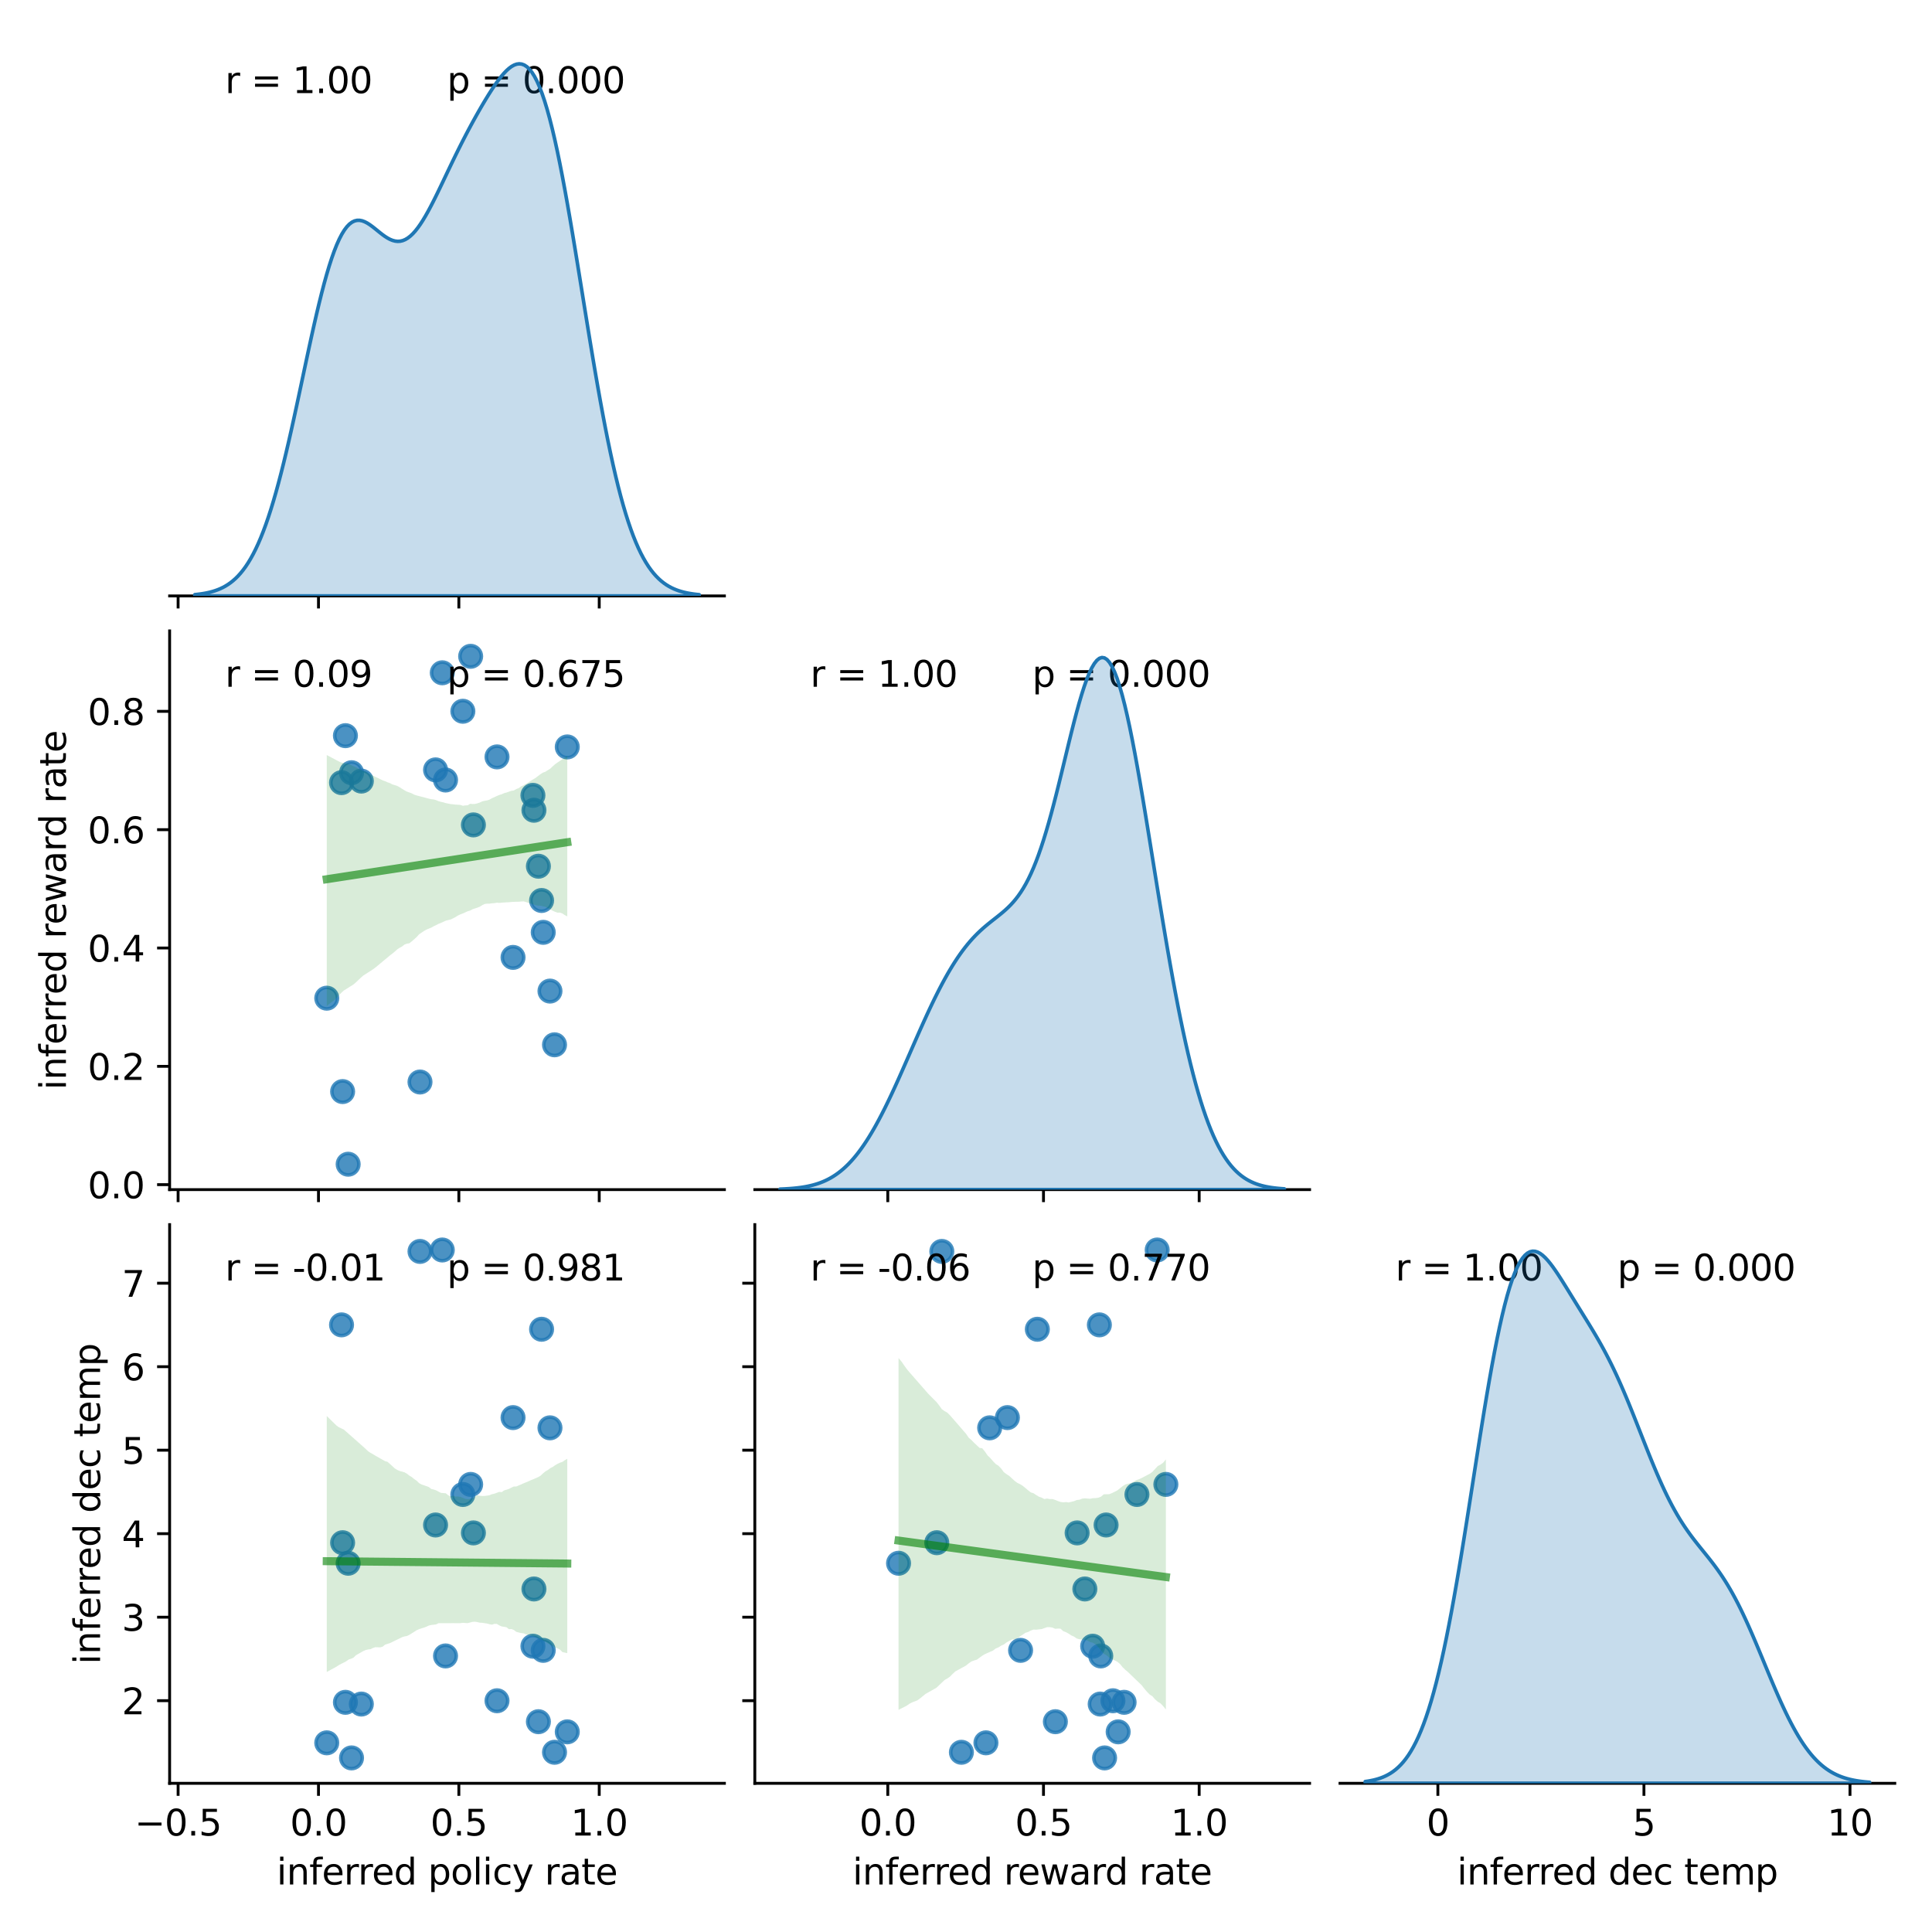 <?xml version="1.0" encoding="utf-8" standalone="no"?>
<!DOCTYPE svg PUBLIC "-//W3C//DTD SVG 1.1//EN"
  "http://www.w3.org/Graphics/SVG/1.1/DTD/svg11.dtd">
<svg xmlns:xlink="http://www.w3.org/1999/xlink" width="540pt" height="540pt" viewBox="0 0 540 540" xmlns="http://www.w3.org/2000/svg" version="1.1">
 <defs>
  <style type="text/css">*{stroke-linejoin: round; stroke-linecap: butt}</style>
 </defs>
 <g id="figure_1">
  <g id="patch_1">
   <path d="M 0 540 
L 540 540 
L 540 0 
L 0 0 
z
" style="fill: #ffffff"/>
  </g>
  <g id="axes_1">
   <g id="patch_2">
    <path d="M 47.41 166.561 
L 202.473 166.561 
L 202.473 10.4 
L 47.41 10.4 
z
" style="fill: #ffffff"/>
   </g>
   <g id="matplotlib.axis_1">
    <g id="xtick_1">
     <g id="line2d_1">
      <defs>
       <path id="m8cfcf5968d" d="M 0 0 
L 0 3.5 
" style="stroke: #000000; stroke-width: 0.8"/>
      </defs>
      <g>
       <use xlink:href="#m8cfcf5968d" x="49.781" y="166.561" style="stroke: #000000; stroke-width: 0.8"/>
      </g>
     </g>
    </g>
    <g id="xtick_2">
     <g id="line2d_2">
      <g>
       <use xlink:href="#m8cfcf5968d" x="89.017" y="166.561" style="stroke: #000000; stroke-width: 0.8"/>
      </g>
     </g>
    </g>
    <g id="xtick_3">
     <g id="line2d_3">
      <g>
       <use xlink:href="#m8cfcf5968d" x="128.252" y="166.561" style="stroke: #000000; stroke-width: 0.8"/>
      </g>
     </g>
    </g>
    <g id="xtick_4">
     <g id="line2d_4">
      <g>
       <use xlink:href="#m8cfcf5968d" x="167.487" y="166.561" style="stroke: #000000; stroke-width: 0.8"/>
      </g>
     </g>
    </g>
   </g>
   <g id="patch_3">
    <path d="M 47.41 166.561 
L 202.473 166.561 
" style="fill: none; stroke: #000000; stroke-width: 0.8; stroke-linejoin: miter; stroke-linecap: square"/>
   </g>
   <g id="text_1">
    <!-- r = 1.00  -->
    <g transform="translate(62.916 26.016) scale(0.1 -0.1)">
     <defs>
      <path id="DejaVuSans-72" d="M 2631 2963 
Q 2534 3019 2420 3045 
Q 2306 3072 2169 3072 
Q 1681 3072 1420 2755 
Q 1159 2438 1159 1844 
L 1159 0 
L 581 0 
L 581 3500 
L 1159 3500 
L 1159 2956 
Q 1341 3275 1631 3429 
Q 1922 3584 2338 3584 
Q 2397 3584 2469 3576 
Q 2541 3569 2628 3553 
L 2631 2963 
z
" transform="scale(0.016)"/>
      <path id="DejaVuSans-20" transform="scale(0.016)"/>
      <path id="DejaVuSans-3d" d="M 678 2906 
L 4684 2906 
L 4684 2381 
L 678 2381 
L 678 2906 
z
M 678 1631 
L 4684 1631 
L 4684 1100 
L 678 1100 
L 678 1631 
z
" transform="scale(0.016)"/>
      <path id="DejaVuSans-31" d="M 794 531 
L 1825 531 
L 1825 4091 
L 703 3866 
L 703 4441 
L 1819 4666 
L 2450 4666 
L 2450 531 
L 3481 531 
L 3481 0 
L 794 0 
L 794 531 
z
" transform="scale(0.016)"/>
      <path id="DejaVuSans-2e" d="M 684 794 
L 1344 794 
L 1344 0 
L 684 0 
L 684 794 
z
" transform="scale(0.016)"/>
      <path id="DejaVuSans-30" d="M 2034 4250 
Q 1547 4250 1301 3770 
Q 1056 3291 1056 2328 
Q 1056 1369 1301 889 
Q 1547 409 2034 409 
Q 2525 409 2770 889 
Q 3016 1369 3016 2328 
Q 3016 3291 2770 3770 
Q 2525 4250 2034 4250 
z
M 2034 4750 
Q 2819 4750 3233 4129 
Q 3647 3509 3647 2328 
Q 3647 1150 3233 529 
Q 2819 -91 2034 -91 
Q 1250 -91 836 529 
Q 422 1150 422 2328 
Q 422 3509 836 4129 
Q 1250 4750 2034 4750 
z
" transform="scale(0.016)"/>
     </defs>
     <use xlink:href="#DejaVuSans-72"/>
     <use xlink:href="#DejaVuSans-20" x="41.113"/>
     <use xlink:href="#DejaVuSans-3d" x="72.9"/>
     <use xlink:href="#DejaVuSans-20" x="156.689"/>
     <use xlink:href="#DejaVuSans-31" x="188.477"/>
     <use xlink:href="#DejaVuSans-2e" x="252.1"/>
     <use xlink:href="#DejaVuSans-30" x="283.887"/>
     <use xlink:href="#DejaVuSans-30" x="347.51"/>
     <use xlink:href="#DejaVuSans-20" x="411.133"/>
    </g>
   </g>
   <g id="text_2">
    <!-- p = 0.000 -->
    <g transform="translate(124.942 26.016) scale(0.1 -0.1)">
     <defs>
      <path id="DejaVuSans-70" d="M 1159 525 
L 1159 -1331 
L 581 -1331 
L 581 3500 
L 1159 3500 
L 1159 2969 
Q 1341 3281 1617 3432 
Q 1894 3584 2278 3584 
Q 2916 3584 3314 3078 
Q 3713 2572 3713 1747 
Q 3713 922 3314 415 
Q 2916 -91 2278 -91 
Q 1894 -91 1617 61 
Q 1341 213 1159 525 
z
M 3116 1747 
Q 3116 2381 2855 2742 
Q 2594 3103 2138 3103 
Q 1681 3103 1420 2742 
Q 1159 2381 1159 1747 
Q 1159 1113 1420 752 
Q 1681 391 2138 391 
Q 2594 391 2855 752 
Q 3116 1113 3116 1747 
z
" transform="scale(0.016)"/>
     </defs>
     <use xlink:href="#DejaVuSans-70"/>
     <use xlink:href="#DejaVuSans-20" x="63.477"/>
     <use xlink:href="#DejaVuSans-3d" x="95.264"/>
     <use xlink:href="#DejaVuSans-20" x="179.053"/>
     <use xlink:href="#DejaVuSans-30" x="210.84"/>
     <use xlink:href="#DejaVuSans-2e" x="274.463"/>
     <use xlink:href="#DejaVuSans-30" x="306.25"/>
     <use xlink:href="#DejaVuSans-30" x="369.873"/>
     <use xlink:href="#DejaVuSans-30" x="433.496"/>
    </g>
   </g>
  </g>
  <g id="axes_2">
   <g id="patch_4">
    <path d="M 47.41 332.5 
L 202.473 332.5 
L 202.473 176.34 
L 47.41 176.34 
z
" style="fill: #ffffff"/>
   </g>
   <g id="PathCollection_1">
    <defs>
     <path id="m83d18686c7" d="M 0 3 
C 0.796 3 1.559 2.684 2.121 2.121 
C 2.684 1.559 3 0.796 3 0 
C 3 -0.796 2.684 -1.559 2.121 -2.121 
C 1.559 -2.684 0.796 -3 0 -3 
C -0.796 -3 -1.559 -2.684 -2.121 -2.121 
C -2.684 -1.559 -3 -0.796 -3 0 
C -3 0.796 -2.684 1.559 -2.121 2.121 
C -1.559 2.684 -0.796 3 0 3 
z
" style="stroke: #1f77b4; stroke-opacity: 0.8"/>
    </defs>
    <g clip-path="url(#p8dfe65937a)">
     <use xlink:href="#m83d18686c7" x="143.397" y="267.597" style="fill: #1f77b4; fill-opacity: 0.8; stroke: #1f77b4; stroke-opacity: 0.8"/>
     <use xlink:href="#m83d18686c7" x="124.527" y="218.015" style="fill: #1f77b4; fill-opacity: 0.8; stroke: #1f77b4; stroke-opacity: 0.8"/>
     <use xlink:href="#m83d18686c7" x="123.617" y="188.046" style="fill: #1f77b4; fill-opacity: 0.8; stroke: #1f77b4; stroke-opacity: 0.8"/>
     <use xlink:href="#m83d18686c7" x="154.99" y="292.024" style="fill: #1f77b4; fill-opacity: 0.8; stroke: #1f77b4; stroke-opacity: 0.8"/>
     <use xlink:href="#m83d18686c7" x="132.317" y="230.562" style="fill: #1f77b4; fill-opacity: 0.8; stroke: #1f77b4; stroke-opacity: 0.8"/>
     <use xlink:href="#m83d18686c7" x="97.313" y="325.402" style="fill: #1f77b4; fill-opacity: 0.8; stroke: #1f77b4; stroke-opacity: 0.8"/>
     <use xlink:href="#m83d18686c7" x="149.237" y="226.465" style="fill: #1f77b4; fill-opacity: 0.8; stroke: #1f77b4; stroke-opacity: 0.8"/>
     <use xlink:href="#m83d18686c7" x="121.74" y="215.183" style="fill: #1f77b4; fill-opacity: 0.8; stroke: #1f77b4; stroke-opacity: 0.8"/>
     <use xlink:href="#m83d18686c7" x="96.547" y="205.62" style="fill: #1f77b4; fill-opacity: 0.8; stroke: #1f77b4; stroke-opacity: 0.8"/>
     <use xlink:href="#m83d18686c7" x="95.76" y="305.098" style="fill: #1f77b4; fill-opacity: 0.8; stroke: #1f77b4; stroke-opacity: 0.8"/>
     <use xlink:href="#m83d18686c7" x="131.55" y="183.438" style="fill: #1f77b4; fill-opacity: 0.8; stroke: #1f77b4; stroke-opacity: 0.8"/>
     <use xlink:href="#m83d18686c7" x="158.555" y="208.767" style="fill: #1f77b4; fill-opacity: 0.8; stroke: #1f77b4; stroke-opacity: 0.8"/>
     <use xlink:href="#m83d18686c7" x="100.994" y="218.317" style="fill: #1f77b4; fill-opacity: 0.8; stroke: #1f77b4; stroke-opacity: 0.8"/>
     <use xlink:href="#m83d18686c7" x="129.369" y="198.797" style="fill: #1f77b4; fill-opacity: 0.8; stroke: #1f77b4; stroke-opacity: 0.8"/>
     <use xlink:href="#m83d18686c7" x="91.328" y="278.994" style="fill: #1f77b4; fill-opacity: 0.8; stroke: #1f77b4; stroke-opacity: 0.8"/>
     <use xlink:href="#m83d18686c7" x="138.915" y="211.555" style="fill: #1f77b4; fill-opacity: 0.8; stroke: #1f77b4; stroke-opacity: 0.8"/>
     <use xlink:href="#m83d18686c7" x="148.952" y="222.305" style="fill: #1f77b4; fill-opacity: 0.8; stroke: #1f77b4; stroke-opacity: 0.8"/>
     <use xlink:href="#m83d18686c7" x="150.484" y="242.113" style="fill: #1f77b4; fill-opacity: 0.8; stroke: #1f77b4; stroke-opacity: 0.8"/>
     <use xlink:href="#m83d18686c7" x="151.373" y="251.69" style="fill: #1f77b4; fill-opacity: 0.8; stroke: #1f77b4; stroke-opacity: 0.8"/>
     <use xlink:href="#m83d18686c7" x="151.836" y="260.59" style="fill: #1f77b4; fill-opacity: 0.8; stroke: #1f77b4; stroke-opacity: 0.8"/>
     <use xlink:href="#m83d18686c7" x="95.459" y="218.75" style="fill: #1f77b4; fill-opacity: 0.8; stroke: #1f77b4; stroke-opacity: 0.8"/>
     <use xlink:href="#m83d18686c7" x="117.39" y="302.425" style="fill: #1f77b4; fill-opacity: 0.8; stroke: #1f77b4; stroke-opacity: 0.8"/>
     <use xlink:href="#m83d18686c7" x="153.718" y="277.012" style="fill: #1f77b4; fill-opacity: 0.8; stroke: #1f77b4; stroke-opacity: 0.8"/>
     <use xlink:href="#m83d18686c7" x="98.252" y="215.98" style="fill: #1f77b4; fill-opacity: 0.8; stroke: #1f77b4; stroke-opacity: 0.8"/>
    </g>
   </g>
   <g id="PolyCollection_1">
    <path d="M 91.328 211.041 
L 91.328 281.221 
L 92.007 280.599 
L 92.686 280.102 
L 93.366 279.609 
L 94.045 278.945 
L 94.724 278.173 
L 95.403 277.486 
L 96.082 276.869 
L 96.761 276.443 
L 97.44 276.014 
L 98.119 275.586 
L 98.798 275.157 
L 99.477 274.571 
L 100.156 273.934 
L 100.835 273.29 
L 101.514 272.686 
L 102.193 272.251 
L 102.872 271.815 
L 103.551 271.379 
L 104.23 270.94 
L 104.909 270.44 
L 105.589 269.878 
L 106.268 269.314 
L 106.947 268.75 
L 107.626 268.185 
L 108.305 267.621 
L 108.984 267.053 
L 109.663 266.539 
L 110.342 265.971 
L 111.021 265.363 
L 111.7 264.914 
L 112.379 264.551 
L 113.058 264.005 
L 113.737 263.762 
L 114.416 263.649 
L 115.095 263.109 
L 115.774 262.527 
L 116.453 261.901 
L 117.133 261.148 
L 117.812 260.687 
L 118.491 260.218 
L 119.17 259.837 
L 119.849 259.559 
L 120.528 259.281 
L 121.207 258.892 
L 121.886 258.586 
L 122.565 258.217 
L 123.244 257.957 
L 123.923 257.644 
L 124.602 257.332 
L 125.281 257.157 
L 125.96 256.997 
L 126.639 256.679 
L 127.318 256.322 
L 127.997 255.891 
L 128.676 255.574 
L 129.356 255.323 
L 130.035 255.011 
L 130.714 254.699 
L 131.393 254.505 
L 132.072 254.135 
L 132.751 253.911 
L 133.43 253.696 
L 134.109 253.43 
L 134.788 252.992 
L 135.467 252.675 
L 136.146 252.571 
L 136.825 252.581 
L 137.504 252.477 
L 138.183 252.431 
L 138.862 252.305 
L 139.541 252.363 
L 140.22 252.295 
L 140.9 252.249 
L 141.579 252.205 
L 142.258 252.175 
L 142.937 252.113 
L 143.616 252.071 
L 144.295 252.038 
L 144.974 252.041 
L 145.653 251.978 
L 146.332 251.938 
L 147.011 252.126 
L 147.69 252.36 
L 148.369 252.58 
L 149.048 252.739 
L 149.727 253.011 
L 150.406 253.132 
L 151.085 253.146 
L 151.764 253.325 
L 152.443 253.453 
L 153.123 253.817 
L 153.802 254.184 
L 154.481 254.55 
L 155.16 254.865 
L 155.839 255.093 
L 156.518 255.075 
L 157.197 255.322 
L 157.876 255.784 
L 158.555 256.13 
L 158.555 211.266 
L 158.555 211.266 
L 157.876 211.726 
L 157.197 212.19 
L 156.518 212.656 
L 155.839 213.122 
L 155.16 213.589 
L 154.481 214.184 
L 153.802 214.84 
L 153.123 215.259 
L 152.443 215.704 
L 151.764 215.944 
L 151.085 216.37 
L 150.406 216.881 
L 149.727 217.413 
L 149.048 217.81 
L 148.369 218.224 
L 147.69 218.663 
L 147.011 219.077 
L 146.332 219.491 
L 145.653 219.781 
L 144.974 220.292 
L 144.295 220.537 
L 143.616 220.941 
L 142.937 221.032 
L 142.258 221.267 
L 141.579 221.514 
L 140.9 221.689 
L 140.22 222.004 
L 139.541 222.195 
L 138.862 222.488 
L 138.183 222.802 
L 137.504 223.107 
L 136.825 223.5 
L 136.146 223.714 
L 135.467 223.829 
L 134.788 223.984 
L 134.109 224.312 
L 133.43 224.535 
L 132.751 224.698 
L 132.072 224.724 
L 131.393 224.66 
L 130.714 225.085 
L 130.035 225.121 
L 129.356 225.214 
L 128.676 224.982 
L 127.997 224.927 
L 127.318 224.893 
L 126.639 224.802 
L 125.96 224.738 
L 125.281 224.608 
L 124.602 224.473 
L 123.923 224.266 
L 123.244 224.116 
L 122.565 223.928 
L 121.886 223.635 
L 121.207 223.442 
L 120.528 223.376 
L 119.849 223.221 
L 119.17 223.04 
L 118.491 222.851 
L 117.812 222.686 
L 117.133 222.509 
L 116.453 222.326 
L 115.774 222.108 
L 115.095 221.745 
L 114.416 221.495 
L 113.737 221.262 
L 113.058 220.889 
L 112.379 220.48 
L 111.7 220.028 
L 111.021 219.663 
L 110.342 219.443 
L 109.663 219.247 
L 108.984 218.884 
L 108.305 218.649 
L 107.626 218.342 
L 106.947 218.105 
L 106.268 217.775 
L 105.589 217.445 
L 104.909 217.115 
L 104.23 216.785 
L 103.551 216.455 
L 102.872 216.13 
L 102.193 215.684 
L 101.514 215.467 
L 100.835 215.144 
L 100.156 214.812 
L 99.477 214.482 
L 98.798 214.158 
L 98.119 213.835 
L 97.44 213.532 
L 96.761 213.4 
L 96.082 213.267 
L 95.403 213.135 
L 94.724 212.831 
L 94.045 212.473 
L 93.366 212.115 
L 92.686 211.757 
L 92.007 211.399 
L 91.328 211.041 
z
" clip-path="url(#p8dfe65937a)" style="fill: #008000; fill-opacity: 0.15"/>
   </g>
   <g id="matplotlib.axis_2">
    <g id="xtick_5">
     <g id="line2d_5">
      <g>
       <use xlink:href="#m8cfcf5968d" x="49.781" y="332.5" style="stroke: #000000; stroke-width: 0.8"/>
      </g>
     </g>
    </g>
    <g id="xtick_6">
     <g id="line2d_6">
      <g>
       <use xlink:href="#m8cfcf5968d" x="89.017" y="332.5" style="stroke: #000000; stroke-width: 0.8"/>
      </g>
     </g>
    </g>
    <g id="xtick_7">
     <g id="line2d_7">
      <g>
       <use xlink:href="#m8cfcf5968d" x="128.252" y="332.5" style="stroke: #000000; stroke-width: 0.8"/>
      </g>
     </g>
    </g>
    <g id="xtick_8">
     <g id="line2d_8">
      <g>
       <use xlink:href="#m8cfcf5968d" x="167.487" y="332.5" style="stroke: #000000; stroke-width: 0.8"/>
      </g>
     </g>
    </g>
   </g>
   <g id="matplotlib.axis_3">
    <g id="ytick_1">
     <g id="line2d_9">
      <defs>
       <path id="m2c7c03d945" d="M 0 0 
L -3.5 0 
" style="stroke: #000000; stroke-width: 0.8"/>
      </defs>
      <g>
       <use xlink:href="#m2c7c03d945" x="47.41" y="331.116" style="stroke: #000000; stroke-width: 0.8"/>
      </g>
     </g>
     <g id="text_3">
      <!-- 0.0 -->
      <g transform="translate(24.507 334.915) scale(0.1 -0.1)">
       <use xlink:href="#DejaVuSans-30"/>
       <use xlink:href="#DejaVuSans-2e" x="63.623"/>
       <use xlink:href="#DejaVuSans-30" x="95.41"/>
      </g>
     </g>
    </g>
    <g id="ytick_2">
     <g id="line2d_10">
      <g>
       <use xlink:href="#m2c7c03d945" x="47.41" y="298.042" style="stroke: #000000; stroke-width: 0.8"/>
      </g>
     </g>
     <g id="text_4">
      <!-- 0.2 -->
      <g transform="translate(24.507 301.842) scale(0.1 -0.1)">
       <defs>
        <path id="DejaVuSans-32" d="M 1228 531 
L 3431 531 
L 3431 0 
L 469 0 
L 469 531 
Q 828 903 1448 1529 
Q 2069 2156 2228 2338 
Q 2531 2678 2651 2914 
Q 2772 3150 2772 3378 
Q 2772 3750 2511 3984 
Q 2250 4219 1831 4219 
Q 1534 4219 1204 4116 
Q 875 4013 500 3803 
L 500 4441 
Q 881 4594 1212 4672 
Q 1544 4750 1819 4750 
Q 2544 4750 2975 4387 
Q 3406 4025 3406 3419 
Q 3406 3131 3298 2873 
Q 3191 2616 2906 2266 
Q 2828 2175 2409 1742 
Q 1991 1309 1228 531 
z
" transform="scale(0.016)"/>
       </defs>
       <use xlink:href="#DejaVuSans-30"/>
       <use xlink:href="#DejaVuSans-2e" x="63.623"/>
       <use xlink:href="#DejaVuSans-32" x="95.41"/>
      </g>
     </g>
    </g>
    <g id="ytick_3">
     <g id="line2d_11">
      <g>
       <use xlink:href="#m2c7c03d945" x="47.41" y="264.969" style="stroke: #000000; stroke-width: 0.8"/>
      </g>
     </g>
     <g id="text_5">
      <!-- 0.4 -->
      <g transform="translate(24.507 268.768) scale(0.1 -0.1)">
       <defs>
        <path id="DejaVuSans-34" d="M 2419 4116 
L 825 1625 
L 2419 1625 
L 2419 4116 
z
M 2253 4666 
L 3047 4666 
L 3047 1625 
L 3713 1625 
L 3713 1100 
L 3047 1100 
L 3047 0 
L 2419 0 
L 2419 1100 
L 313 1100 
L 313 1709 
L 2253 4666 
z
" transform="scale(0.016)"/>
       </defs>
       <use xlink:href="#DejaVuSans-30"/>
       <use xlink:href="#DejaVuSans-2e" x="63.623"/>
       <use xlink:href="#DejaVuSans-34" x="95.41"/>
      </g>
     </g>
    </g>
    <g id="ytick_4">
     <g id="line2d_12">
      <g>
       <use xlink:href="#m2c7c03d945" x="47.41" y="231.895" style="stroke: #000000; stroke-width: 0.8"/>
      </g>
     </g>
     <g id="text_6">
      <!-- 0.6 -->
      <g transform="translate(24.507 235.694) scale(0.1 -0.1)">
       <defs>
        <path id="DejaVuSans-36" d="M 2113 2584 
Q 1688 2584 1439 2293 
Q 1191 2003 1191 1497 
Q 1191 994 1439 701 
Q 1688 409 2113 409 
Q 2538 409 2786 701 
Q 3034 994 3034 1497 
Q 3034 2003 2786 2293 
Q 2538 2584 2113 2584 
z
M 3366 4563 
L 3366 3988 
Q 3128 4100 2886 4159 
Q 2644 4219 2406 4219 
Q 1781 4219 1451 3797 
Q 1122 3375 1075 2522 
Q 1259 2794 1537 2939 
Q 1816 3084 2150 3084 
Q 2853 3084 3261 2657 
Q 3669 2231 3669 1497 
Q 3669 778 3244 343 
Q 2819 -91 2113 -91 
Q 1303 -91 875 529 
Q 447 1150 447 2328 
Q 447 3434 972 4092 
Q 1497 4750 2381 4750 
Q 2619 4750 2861 4703 
Q 3103 4656 3366 4563 
z
" transform="scale(0.016)"/>
       </defs>
       <use xlink:href="#DejaVuSans-30"/>
       <use xlink:href="#DejaVuSans-2e" x="63.623"/>
       <use xlink:href="#DejaVuSans-36" x="95.41"/>
      </g>
     </g>
    </g>
    <g id="ytick_5">
     <g id="line2d_13">
      <g>
       <use xlink:href="#m2c7c03d945" x="47.41" y="198.821" style="stroke: #000000; stroke-width: 0.8"/>
      </g>
     </g>
     <g id="text_7">
      <!-- 0.8 -->
      <g transform="translate(24.507 202.62) scale(0.1 -0.1)">
       <defs>
        <path id="DejaVuSans-38" d="M 2034 2216 
Q 1584 2216 1326 1975 
Q 1069 1734 1069 1313 
Q 1069 891 1326 650 
Q 1584 409 2034 409 
Q 2484 409 2743 651 
Q 3003 894 3003 1313 
Q 3003 1734 2745 1975 
Q 2488 2216 2034 2216 
z
M 1403 2484 
Q 997 2584 770 2862 
Q 544 3141 544 3541 
Q 544 4100 942 4425 
Q 1341 4750 2034 4750 
Q 2731 4750 3128 4425 
Q 3525 4100 3525 3541 
Q 3525 3141 3298 2862 
Q 3072 2584 2669 2484 
Q 3125 2378 3379 2068 
Q 3634 1759 3634 1313 
Q 3634 634 3220 271 
Q 2806 -91 2034 -91 
Q 1263 -91 848 271 
Q 434 634 434 1313 
Q 434 1759 690 2068 
Q 947 2378 1403 2484 
z
M 1172 3481 
Q 1172 3119 1398 2916 
Q 1625 2713 2034 2713 
Q 2441 2713 2670 2916 
Q 2900 3119 2900 3481 
Q 2900 3844 2670 4047 
Q 2441 4250 2034 4250 
Q 1625 4250 1398 4047 
Q 1172 3844 1172 3481 
z
" transform="scale(0.016)"/>
       </defs>
       <use xlink:href="#DejaVuSans-30"/>
       <use xlink:href="#DejaVuSans-2e" x="63.623"/>
       <use xlink:href="#DejaVuSans-38" x="95.41"/>
      </g>
     </g>
    </g>
    <g id="text_8">
     <!-- inferred reward rate -->
     <g transform="translate(18.427 304.625) rotate(-90) scale(0.1 -0.1)">
      <defs>
       <path id="DejaVuSans-69" d="M 603 3500 
L 1178 3500 
L 1178 0 
L 603 0 
L 603 3500 
z
M 603 4863 
L 1178 4863 
L 1178 4134 
L 603 4134 
L 603 4863 
z
" transform="scale(0.016)"/>
       <path id="DejaVuSans-6e" d="M 3513 2113 
L 3513 0 
L 2938 0 
L 2938 2094 
Q 2938 2591 2744 2837 
Q 2550 3084 2163 3084 
Q 1697 3084 1428 2787 
Q 1159 2491 1159 1978 
L 1159 0 
L 581 0 
L 581 3500 
L 1159 3500 
L 1159 2956 
Q 1366 3272 1645 3428 
Q 1925 3584 2291 3584 
Q 2894 3584 3203 3211 
Q 3513 2838 3513 2113 
z
" transform="scale(0.016)"/>
       <path id="DejaVuSans-66" d="M 2375 4863 
L 2375 4384 
L 1825 4384 
Q 1516 4384 1395 4259 
Q 1275 4134 1275 3809 
L 1275 3500 
L 2222 3500 
L 2222 3053 
L 1275 3053 
L 1275 0 
L 697 0 
L 697 3053 
L 147 3053 
L 147 3500 
L 697 3500 
L 697 3744 
Q 697 4328 969 4595 
Q 1241 4863 1831 4863 
L 2375 4863 
z
" transform="scale(0.016)"/>
       <path id="DejaVuSans-65" d="M 3597 1894 
L 3597 1613 
L 953 1613 
Q 991 1019 1311 708 
Q 1631 397 2203 397 
Q 2534 397 2845 478 
Q 3156 559 3463 722 
L 3463 178 
Q 3153 47 2828 -22 
Q 2503 -91 2169 -91 
Q 1331 -91 842 396 
Q 353 884 353 1716 
Q 353 2575 817 3079 
Q 1281 3584 2069 3584 
Q 2775 3584 3186 3129 
Q 3597 2675 3597 1894 
z
M 3022 2063 
Q 3016 2534 2758 2815 
Q 2500 3097 2075 3097 
Q 1594 3097 1305 2825 
Q 1016 2553 972 2059 
L 3022 2063 
z
" transform="scale(0.016)"/>
       <path id="DejaVuSans-64" d="M 2906 2969 
L 2906 4863 
L 3481 4863 
L 3481 0 
L 2906 0 
L 2906 525 
Q 2725 213 2448 61 
Q 2172 -91 1784 -91 
Q 1150 -91 751 415 
Q 353 922 353 1747 
Q 353 2572 751 3078 
Q 1150 3584 1784 3584 
Q 2172 3584 2448 3432 
Q 2725 3281 2906 2969 
z
M 947 1747 
Q 947 1113 1208 752 
Q 1469 391 1925 391 
Q 2381 391 2643 752 
Q 2906 1113 2906 1747 
Q 2906 2381 2643 2742 
Q 2381 3103 1925 3103 
Q 1469 3103 1208 2742 
Q 947 2381 947 1747 
z
" transform="scale(0.016)"/>
       <path id="DejaVuSans-77" d="M 269 3500 
L 844 3500 
L 1563 769 
L 2278 3500 
L 2956 3500 
L 3675 769 
L 4391 3500 
L 4966 3500 
L 4050 0 
L 3372 0 
L 2619 2869 
L 1863 0 
L 1184 0 
L 269 3500 
z
" transform="scale(0.016)"/>
       <path id="DejaVuSans-61" d="M 2194 1759 
Q 1497 1759 1228 1600 
Q 959 1441 959 1056 
Q 959 750 1161 570 
Q 1363 391 1709 391 
Q 2188 391 2477 730 
Q 2766 1069 2766 1631 
L 2766 1759 
L 2194 1759 
z
M 3341 1997 
L 3341 0 
L 2766 0 
L 2766 531 
Q 2569 213 2275 61 
Q 1981 -91 1556 -91 
Q 1019 -91 701 211 
Q 384 513 384 1019 
Q 384 1609 779 1909 
Q 1175 2209 1959 2209 
L 2766 2209 
L 2766 2266 
Q 2766 2663 2505 2880 
Q 2244 3097 1772 3097 
Q 1472 3097 1187 3025 
Q 903 2953 641 2809 
L 641 3341 
Q 956 3463 1253 3523 
Q 1550 3584 1831 3584 
Q 2591 3584 2966 3190 
Q 3341 2797 3341 1997 
z
" transform="scale(0.016)"/>
       <path id="DejaVuSans-74" d="M 1172 4494 
L 1172 3500 
L 2356 3500 
L 2356 3053 
L 1172 3053 
L 1172 1153 
Q 1172 725 1289 603 
Q 1406 481 1766 481 
L 2356 481 
L 2356 0 
L 1766 0 
Q 1100 0 847 248 
Q 594 497 594 1153 
L 594 3053 
L 172 3053 
L 172 3500 
L 594 3500 
L 594 4494 
L 1172 4494 
z
" transform="scale(0.016)"/>
      </defs>
      <use xlink:href="#DejaVuSans-69"/>
      <use xlink:href="#DejaVuSans-6e" x="27.783"/>
      <use xlink:href="#DejaVuSans-66" x="91.162"/>
      <use xlink:href="#DejaVuSans-65" x="126.367"/>
      <use xlink:href="#DejaVuSans-72" x="187.891"/>
      <use xlink:href="#DejaVuSans-72" x="227.254"/>
      <use xlink:href="#DejaVuSans-65" x="266.117"/>
      <use xlink:href="#DejaVuSans-64" x="327.641"/>
      <use xlink:href="#DejaVuSans-20" x="391.117"/>
      <use xlink:href="#DejaVuSans-72" x="422.904"/>
      <use xlink:href="#DejaVuSans-65" x="461.768"/>
      <use xlink:href="#DejaVuSans-77" x="523.291"/>
      <use xlink:href="#DejaVuSans-61" x="605.078"/>
      <use xlink:href="#DejaVuSans-72" x="666.357"/>
      <use xlink:href="#DejaVuSans-64" x="705.721"/>
      <use xlink:href="#DejaVuSans-20" x="769.197"/>
      <use xlink:href="#DejaVuSans-72" x="800.984"/>
      <use xlink:href="#DejaVuSans-61" x="842.098"/>
      <use xlink:href="#DejaVuSans-74" x="903.377"/>
      <use xlink:href="#DejaVuSans-65" x="942.586"/>
     </g>
    </g>
   </g>
   <g id="line2d_14">
    <path d="M 91.328 245.746 
L 92.007 245.642 
L 92.686 245.537 
L 93.366 245.433 
L 94.045 245.329 
L 94.724 245.224 
L 95.403 245.12 
L 96.082 245.015 
L 96.761 244.911 
L 97.44 244.806 
L 98.119 244.702 
L 98.798 244.597 
L 99.477 244.493 
L 100.156 244.388 
L 100.835 244.284 
L 101.514 244.18 
L 102.193 244.075 
L 102.872 243.971 
L 103.551 243.866 
L 104.23 243.762 
L 104.909 243.657 
L 105.589 243.553 
L 106.268 243.448 
L 106.947 243.344 
L 107.626 243.24 
L 108.305 243.135 
L 108.984 243.031 
L 109.663 242.926 
L 110.342 242.822 
L 111.021 242.717 
L 111.7 242.613 
L 112.379 242.508 
L 113.058 242.404 
L 113.737 242.299 
L 114.416 242.195 
L 115.095 242.091 
L 115.774 241.986 
L 116.453 241.882 
L 117.133 241.777 
L 117.812 241.673 
L 118.491 241.568 
L 119.17 241.464 
L 119.849 241.359 
L 120.528 241.255 
L 121.207 241.15 
L 121.886 241.046 
L 122.565 240.942 
L 123.244 240.837 
L 123.923 240.733 
L 124.602 240.628 
L 125.281 240.524 
L 125.96 240.419 
L 126.639 240.315 
L 127.318 240.21 
L 127.997 240.106 
L 128.676 240.001 
L 129.356 239.897 
L 130.035 239.793 
L 130.714 239.688 
L 131.393 239.584 
L 132.072 239.479 
L 132.751 239.375 
L 133.43 239.27 
L 134.109 239.166 
L 134.788 239.061 
L 135.467 238.957 
L 136.146 238.852 
L 136.825 238.748 
L 137.504 238.644 
L 138.183 238.539 
L 138.862 238.435 
L 139.541 238.33 
L 140.22 238.226 
L 140.9 238.121 
L 141.579 238.017 
L 142.258 237.912 
L 142.937 237.808 
L 143.616 237.704 
L 144.295 237.599 
L 144.974 237.495 
L 145.653 237.39 
L 146.332 237.286 
L 147.011 237.181 
L 147.69 237.077 
L 148.369 236.972 
L 149.048 236.868 
L 149.727 236.763 
L 150.406 236.659 
L 151.085 236.555 
L 151.764 236.45 
L 152.443 236.346 
L 153.123 236.241 
L 153.802 236.137 
L 154.481 236.032 
L 155.16 235.928 
L 155.839 235.823 
L 156.518 235.719 
L 157.197 235.614 
L 157.876 235.51 
L 158.555 235.406 
" clip-path="url(#p8dfe65937a)" style="fill: none; stroke: #008000; stroke-opacity: 0.6; stroke-width: 2.25; stroke-linecap: square"/>
   </g>
   <g id="patch_5">
    <path d="M 47.41 332.5 
L 47.41 176.34 
" style="fill: none; stroke: #000000; stroke-width: 0.8; stroke-linejoin: miter; stroke-linecap: square"/>
   </g>
   <g id="patch_6">
    <path d="M 47.41 332.5 
L 202.473 332.5 
" style="fill: none; stroke: #000000; stroke-width: 0.8; stroke-linejoin: miter; stroke-linecap: square"/>
   </g>
   <g id="text_9">
    <!-- r = 0.09  -->
    <g transform="translate(62.916 191.956) scale(0.1 -0.1)">
     <defs>
      <path id="DejaVuSans-39" d="M 703 97 
L 703 672 
Q 941 559 1184 500 
Q 1428 441 1663 441 
Q 2288 441 2617 861 
Q 2947 1281 2994 2138 
Q 2813 1869 2534 1725 
Q 2256 1581 1919 1581 
Q 1219 1581 811 2004 
Q 403 2428 403 3163 
Q 403 3881 828 4315 
Q 1253 4750 1959 4750 
Q 2769 4750 3195 4129 
Q 3622 3509 3622 2328 
Q 3622 1225 3098 567 
Q 2575 -91 1691 -91 
Q 1453 -91 1209 -44 
Q 966 3 703 97 
z
M 1959 2075 
Q 2384 2075 2632 2365 
Q 2881 2656 2881 3163 
Q 2881 3666 2632 3958 
Q 2384 4250 1959 4250 
Q 1534 4250 1286 3958 
Q 1038 3666 1038 3163 
Q 1038 2656 1286 2365 
Q 1534 2075 1959 2075 
z
" transform="scale(0.016)"/>
     </defs>
     <use xlink:href="#DejaVuSans-72"/>
     <use xlink:href="#DejaVuSans-20" x="41.113"/>
     <use xlink:href="#DejaVuSans-3d" x="72.9"/>
     <use xlink:href="#DejaVuSans-20" x="156.689"/>
     <use xlink:href="#DejaVuSans-30" x="188.477"/>
     <use xlink:href="#DejaVuSans-2e" x="252.1"/>
     <use xlink:href="#DejaVuSans-30" x="283.887"/>
     <use xlink:href="#DejaVuSans-39" x="347.51"/>
     <use xlink:href="#DejaVuSans-20" x="411.133"/>
    </g>
   </g>
   <g id="text_10">
    <!-- p = 0.675 -->
    <g transform="translate(124.942 191.956) scale(0.1 -0.1)">
     <defs>
      <path id="DejaVuSans-37" d="M 525 4666 
L 3525 4666 
L 3525 4397 
L 1831 0 
L 1172 0 
L 2766 4134 
L 525 4134 
L 525 4666 
z
" transform="scale(0.016)"/>
      <path id="DejaVuSans-35" d="M 691 4666 
L 3169 4666 
L 3169 4134 
L 1269 4134 
L 1269 2991 
Q 1406 3038 1543 3061 
Q 1681 3084 1819 3084 
Q 2600 3084 3056 2656 
Q 3513 2228 3513 1497 
Q 3513 744 3044 326 
Q 2575 -91 1722 -91 
Q 1428 -91 1123 -41 
Q 819 9 494 109 
L 494 744 
Q 775 591 1075 516 
Q 1375 441 1709 441 
Q 2250 441 2565 725 
Q 2881 1009 2881 1497 
Q 2881 1984 2565 2268 
Q 2250 2553 1709 2553 
Q 1456 2553 1204 2497 
Q 953 2441 691 2322 
L 691 4666 
z
" transform="scale(0.016)"/>
     </defs>
     <use xlink:href="#DejaVuSans-70"/>
     <use xlink:href="#DejaVuSans-20" x="63.477"/>
     <use xlink:href="#DejaVuSans-3d" x="95.264"/>
     <use xlink:href="#DejaVuSans-20" x="179.053"/>
     <use xlink:href="#DejaVuSans-30" x="210.84"/>
     <use xlink:href="#DejaVuSans-2e" x="274.463"/>
     <use xlink:href="#DejaVuSans-36" x="306.25"/>
     <use xlink:href="#DejaVuSans-37" x="369.873"/>
     <use xlink:href="#DejaVuSans-35" x="433.496"/>
    </g>
   </g>
  </g>
  <g id="axes_3">
   <g id="patch_7">
    <path d="M 210.973 332.5 
L 366.037 332.5 
L 366.037 176.34 
L 210.973 176.34 
z
" style="fill: #ffffff"/>
   </g>
   <g id="matplotlib.axis_4">
    <g id="xtick_9">
     <g id="line2d_15">
      <g>
       <use xlink:href="#m8cfcf5968d" x="248.141" y="332.5" style="stroke: #000000; stroke-width: 0.8"/>
      </g>
     </g>
    </g>
    <g id="xtick_10">
     <g id="line2d_16">
      <g>
       <use xlink:href="#m8cfcf5968d" x="291.657" y="332.5" style="stroke: #000000; stroke-width: 0.8"/>
      </g>
     </g>
    </g>
    <g id="xtick_11">
     <g id="line2d_17">
      <g>
       <use xlink:href="#m8cfcf5968d" x="335.172" y="332.5" style="stroke: #000000; stroke-width: 0.8"/>
      </g>
     </g>
    </g>
   </g>
   <g id="patch_8">
    <path d="M 210.973 332.5 
L 366.037 332.5 
" style="fill: none; stroke: #000000; stroke-width: 0.8; stroke-linejoin: miter; stroke-linecap: square"/>
   </g>
   <g id="text_11">
    <!-- r = 1.00  -->
    <g transform="translate(226.48 191.956) scale(0.1 -0.1)">
     <use xlink:href="#DejaVuSans-72"/>
     <use xlink:href="#DejaVuSans-20" x="41.113"/>
     <use xlink:href="#DejaVuSans-3d" x="72.9"/>
     <use xlink:href="#DejaVuSans-20" x="156.689"/>
     <use xlink:href="#DejaVuSans-31" x="188.477"/>
     <use xlink:href="#DejaVuSans-2e" x="252.1"/>
     <use xlink:href="#DejaVuSans-30" x="283.887"/>
     <use xlink:href="#DejaVuSans-30" x="347.51"/>
     <use xlink:href="#DejaVuSans-20" x="411.133"/>
    </g>
   </g>
   <g id="text_12">
    <!-- p = 0.000 -->
    <g transform="translate(288.505 191.956) scale(0.1 -0.1)">
     <use xlink:href="#DejaVuSans-70"/>
     <use xlink:href="#DejaVuSans-20" x="63.477"/>
     <use xlink:href="#DejaVuSans-3d" x="95.264"/>
     <use xlink:href="#DejaVuSans-20" x="179.053"/>
     <use xlink:href="#DejaVuSans-30" x="210.84"/>
     <use xlink:href="#DejaVuSans-2e" x="274.463"/>
     <use xlink:href="#DejaVuSans-30" x="306.25"/>
     <use xlink:href="#DejaVuSans-30" x="369.873"/>
     <use xlink:href="#DejaVuSans-30" x="433.496"/>
    </g>
   </g>
  </g>
  <g id="axes_4">
   <g id="patch_9">
    <path d="M 47.41 498.44 
L 202.473 498.44 
L 202.473 342.279 
L 47.41 342.279 
z
" style="fill: #ffffff"/>
   </g>
   <g id="PathCollection_2">
    <g clip-path="url(#p5444ec1966)">
     <use xlink:href="#m83d18686c7" x="143.397" y="396.224" style="fill: #1f77b4; fill-opacity: 0.8; stroke: #1f77b4; stroke-opacity: 0.8"/>
     <use xlink:href="#m83d18686c7" x="124.527" y="462.841" style="fill: #1f77b4; fill-opacity: 0.8; stroke: #1f77b4; stroke-opacity: 0.8"/>
     <use xlink:href="#m83d18686c7" x="123.617" y="349.377" style="fill: #1f77b4; fill-opacity: 0.8; stroke: #1f77b4; stroke-opacity: 0.8"/>
     <use xlink:href="#m83d18686c7" x="154.99" y="489.766" style="fill: #1f77b4; fill-opacity: 0.8; stroke: #1f77b4; stroke-opacity: 0.8"/>
     <use xlink:href="#m83d18686c7" x="132.317" y="428.451" style="fill: #1f77b4; fill-opacity: 0.8; stroke: #1f77b4; stroke-opacity: 0.8"/>
     <use xlink:href="#m83d18686c7" x="97.313" y="436.934" style="fill: #1f77b4; fill-opacity: 0.8; stroke: #1f77b4; stroke-opacity: 0.8"/>
     <use xlink:href="#m83d18686c7" x="149.237" y="444.121" style="fill: #1f77b4; fill-opacity: 0.8; stroke: #1f77b4; stroke-opacity: 0.8"/>
     <use xlink:href="#m83d18686c7" x="121.74" y="426.238" style="fill: #1f77b4; fill-opacity: 0.8; stroke: #1f77b4; stroke-opacity: 0.8"/>
     <use xlink:href="#m83d18686c7" x="96.547" y="475.804" style="fill: #1f77b4; fill-opacity: 0.8; stroke: #1f77b4; stroke-opacity: 0.8"/>
     <use xlink:href="#m83d18686c7" x="95.76" y="431.192" style="fill: #1f77b4; fill-opacity: 0.8; stroke: #1f77b4; stroke-opacity: 0.8"/>
     <use xlink:href="#m83d18686c7" x="131.55" y="414.897" style="fill: #1f77b4; fill-opacity: 0.8; stroke: #1f77b4; stroke-opacity: 0.8"/>
     <use xlink:href="#m83d18686c7" x="158.555" y="484.055" style="fill: #1f77b4; fill-opacity: 0.8; stroke: #1f77b4; stroke-opacity: 0.8"/>
     <use xlink:href="#m83d18686c7" x="100.994" y="476.289" style="fill: #1f77b4; fill-opacity: 0.8; stroke: #1f77b4; stroke-opacity: 0.8"/>
     <use xlink:href="#m83d18686c7" x="129.369" y="417.714" style="fill: #1f77b4; fill-opacity: 0.8; stroke: #1f77b4; stroke-opacity: 0.8"/>
     <use xlink:href="#m83d18686c7" x="91.328" y="487.125" style="fill: #1f77b4; fill-opacity: 0.8; stroke: #1f77b4; stroke-opacity: 0.8"/>
     <use xlink:href="#m83d18686c7" x="138.915" y="475.367" style="fill: #1f77b4; fill-opacity: 0.8; stroke: #1f77b4; stroke-opacity: 0.8"/>
     <use xlink:href="#m83d18686c7" x="148.952" y="460.12" style="fill: #1f77b4; fill-opacity: 0.8; stroke: #1f77b4; stroke-opacity: 0.8"/>
     <use xlink:href="#m83d18686c7" x="150.484" y="481.221" style="fill: #1f77b4; fill-opacity: 0.8; stroke: #1f77b4; stroke-opacity: 0.8"/>
     <use xlink:href="#m83d18686c7" x="151.373" y="371.532" style="fill: #1f77b4; fill-opacity: 0.8; stroke: #1f77b4; stroke-opacity: 0.8"/>
     <use xlink:href="#m83d18686c7" x="151.836" y="461.281" style="fill: #1f77b4; fill-opacity: 0.8; stroke: #1f77b4; stroke-opacity: 0.8"/>
     <use xlink:href="#m83d18686c7" x="95.459" y="370.302" style="fill: #1f77b4; fill-opacity: 0.8; stroke: #1f77b4; stroke-opacity: 0.8"/>
     <use xlink:href="#m83d18686c7" x="117.39" y="349.775" style="fill: #1f77b4; fill-opacity: 0.8; stroke: #1f77b4; stroke-opacity: 0.8"/>
     <use xlink:href="#m83d18686c7" x="153.718" y="399.084" style="fill: #1f77b4; fill-opacity: 0.8; stroke: #1f77b4; stroke-opacity: 0.8"/>
     <use xlink:href="#m83d18686c7" x="98.252" y="491.342" style="fill: #1f77b4; fill-opacity: 0.8; stroke: #1f77b4; stroke-opacity: 0.8"/>
    </g>
   </g>
   <g id="PolyCollection_2">
    <path d="M 91.328 395.778 
L 91.328 467.327 
L 92.007 466.961 
L 92.686 466.574 
L 93.366 466.224 
L 94.045 465.844 
L 94.724 465.401 
L 95.403 465.026 
L 96.082 464.695 
L 96.761 464.336 
L 97.44 463.844 
L 98.119 463.62 
L 98.798 463.324 
L 99.477 462.658 
L 100.156 462.268 
L 100.835 461.878 
L 101.514 461.487 
L 102.193 461.199 
L 102.872 461.026 
L 103.551 460.952 
L 104.23 460.62 
L 104.909 460.392 
L 105.589 460.417 
L 106.268 460.441 
L 106.947 460.25 
L 107.626 459.691 
L 108.305 459.47 
L 108.984 459.256 
L 109.663 458.928 
L 110.342 458.6 
L 111.021 458.271 
L 111.7 457.934 
L 112.379 457.598 
L 113.058 457.387 
L 113.737 457.268 
L 114.416 456.948 
L 115.095 456.52 
L 115.774 456.086 
L 116.453 455.657 
L 117.133 455.358 
L 117.812 455.127 
L 118.491 454.936 
L 119.17 454.669 
L 119.849 454.355 
L 120.528 454.184 
L 121.207 454.109 
L 121.886 454.027 
L 122.565 453.687 
L 123.244 453.686 
L 123.923 453.686 
L 124.602 453.685 
L 125.281 453.688 
L 125.96 453.687 
L 126.639 453.663 
L 127.318 453.691 
L 127.997 453.692 
L 128.676 453.674 
L 129.356 453.579 
L 130.035 453.634 
L 130.714 453.669 
L 131.393 453.493 
L 132.072 453.32 
L 132.751 453.268 
L 133.43 453.385 
L 134.109 453.541 
L 134.788 453.574 
L 135.467 453.688 
L 136.146 453.784 
L 136.825 453.974 
L 137.504 454.094 
L 138.183 453.877 
L 138.862 453.891 
L 139.541 454.29 
L 140.22 454.598 
L 140.9 454.704 
L 141.579 454.826 
L 142.258 455.368 
L 142.937 455.319 
L 143.616 455.579 
L 144.295 456.093 
L 144.974 456.285 
L 145.653 456.442 
L 146.332 456.514 
L 147.011 456.811 
L 147.69 456.978 
L 148.369 457.188 
L 149.048 457.319 
L 149.727 457.527 
L 150.406 457.744 
L 151.085 458.118 
L 151.764 458.515 
L 152.443 458.823 
L 153.123 459.294 
L 153.802 459.645 
L 154.481 460.012 
L 155.16 460.49 
L 155.839 460.723 
L 156.518 461.066 
L 157.197 461.768 
L 157.876 461.908 
L 158.555 462.056 
L 158.555 407.739 
L 158.555 407.739 
L 157.876 408.118 
L 157.197 408.601 
L 156.518 408.825 
L 155.839 409.141 
L 155.16 409.531 
L 154.481 410.014 
L 153.802 410.357 
L 153.123 410.876 
L 152.443 411.261 
L 151.764 411.821 
L 151.085 412.46 
L 150.406 412.863 
L 149.727 413.16 
L 149.048 413.458 
L 148.369 413.719 
L 147.69 414.038 
L 147.011 414.327 
L 146.332 414.594 
L 145.653 414.905 
L 144.974 415.193 
L 144.295 415.481 
L 143.616 415.478 
L 142.937 415.798 
L 142.258 416.143 
L 141.579 416.378 
L 140.9 416.571 
L 140.22 417.065 
L 139.541 416.985 
L 138.862 417.235 
L 138.183 417.485 
L 137.504 417.63 
L 136.825 417.917 
L 136.146 418.028 
L 135.467 418.12 
L 134.788 418.13 
L 134.109 418.075 
L 133.43 417.947 
L 132.751 418.266 
L 132.072 418.72 
L 131.393 418.987 
L 130.714 419.044 
L 130.035 418.93 
L 129.356 418.65 
L 128.676 418.381 
L 127.997 418.276 
L 127.318 418.302 
L 126.639 418.05 
L 125.96 418.276 
L 125.281 417.929 
L 124.602 417.375 
L 123.923 417.322 
L 123.244 417.261 
L 122.565 416.915 
L 121.886 416.55 
L 121.207 416.321 
L 120.528 416.171 
L 119.849 415.619 
L 119.17 415.379 
L 118.491 415.141 
L 117.812 414.904 
L 117.133 414.538 
L 116.453 413.854 
L 115.774 413.405 
L 115.095 412.844 
L 114.416 412.442 
L 113.737 411.9 
L 113.058 411.519 
L 112.379 411.325 
L 111.7 411.132 
L 111.021 410.85 
L 110.342 410.415 
L 109.663 409.793 
L 108.984 409.171 
L 108.305 408.582 
L 107.626 408.402 
L 106.947 408.016 
L 106.268 407.629 
L 105.589 407.243 
L 104.909 406.856 
L 104.23 406.446 
L 103.551 406.062 
L 102.872 405.624 
L 102.193 404.96 
L 101.514 404.351 
L 100.835 403.75 
L 100.156 403.149 
L 99.477 402.549 
L 98.798 401.948 
L 98.119 401.347 
L 97.44 400.747 
L 96.761 400.152 
L 96.082 399.561 
L 95.403 399.235 
L 94.724 398.926 
L 94.045 398.439 
L 93.366 397.774 
L 92.686 397.109 
L 92.007 396.443 
L 91.328 395.778 
z
" clip-path="url(#p5444ec1966)" style="fill: #008000; fill-opacity: 0.15"/>
   </g>
   <g id="matplotlib.axis_5">
    <g id="xtick_12">
     <g id="line2d_18">
      <g>
       <use xlink:href="#m8cfcf5968d" x="49.781" y="498.44" style="stroke: #000000; stroke-width: 0.8"/>
      </g>
     </g>
     <g id="text_13">
      <!-- −0.5 -->
      <g transform="translate(37.64 513.038) scale(0.1 -0.1)">
       <defs>
        <path id="DejaVuSans-2212" d="M 678 2272 
L 4684 2272 
L 4684 1741 
L 678 1741 
L 678 2272 
z
" transform="scale(0.016)"/>
       </defs>
       <use xlink:href="#DejaVuSans-2212"/>
       <use xlink:href="#DejaVuSans-30" x="83.789"/>
       <use xlink:href="#DejaVuSans-2e" x="147.412"/>
       <use xlink:href="#DejaVuSans-35" x="179.199"/>
      </g>
     </g>
    </g>
    <g id="xtick_13">
     <g id="line2d_19">
      <g>
       <use xlink:href="#m8cfcf5968d" x="89.017" y="498.44" style="stroke: #000000; stroke-width: 0.8"/>
      </g>
     </g>
     <g id="text_14">
      <!-- 0.0 -->
      <g transform="translate(81.065 513.038) scale(0.1 -0.1)">
       <use xlink:href="#DejaVuSans-30"/>
       <use xlink:href="#DejaVuSans-2e" x="63.623"/>
       <use xlink:href="#DejaVuSans-30" x="95.41"/>
      </g>
     </g>
    </g>
    <g id="xtick_14">
     <g id="line2d_20">
      <g>
       <use xlink:href="#m8cfcf5968d" x="128.252" y="498.44" style="stroke: #000000; stroke-width: 0.8"/>
      </g>
     </g>
     <g id="text_15">
      <!-- 0.5 -->
      <g transform="translate(120.3 513.038) scale(0.1 -0.1)">
       <use xlink:href="#DejaVuSans-30"/>
       <use xlink:href="#DejaVuSans-2e" x="63.623"/>
       <use xlink:href="#DejaVuSans-35" x="95.41"/>
      </g>
     </g>
    </g>
    <g id="xtick_15">
     <g id="line2d_21">
      <g>
       <use xlink:href="#m8cfcf5968d" x="167.487" y="498.44" style="stroke: #000000; stroke-width: 0.8"/>
      </g>
     </g>
     <g id="text_16">
      <!-- 1.0 -->
      <g transform="translate(159.535 513.038) scale(0.1 -0.1)">
       <use xlink:href="#DejaVuSans-31"/>
       <use xlink:href="#DejaVuSans-2e" x="63.623"/>
       <use xlink:href="#DejaVuSans-30" x="95.41"/>
      </g>
     </g>
    </g>
    <g id="text_17">
     <!-- inferred policy rate -->
     <g transform="translate(77.331 526.717) scale(0.1 -0.1)">
      <defs>
       <path id="DejaVuSans-6f" d="M 1959 3097 
Q 1497 3097 1228 2736 
Q 959 2375 959 1747 
Q 959 1119 1226 758 
Q 1494 397 1959 397 
Q 2419 397 2687 759 
Q 2956 1122 2956 1747 
Q 2956 2369 2687 2733 
Q 2419 3097 1959 3097 
z
M 1959 3584 
Q 2709 3584 3137 3096 
Q 3566 2609 3566 1747 
Q 3566 888 3137 398 
Q 2709 -91 1959 -91 
Q 1206 -91 779 398 
Q 353 888 353 1747 
Q 353 2609 779 3096 
Q 1206 3584 1959 3584 
z
" transform="scale(0.016)"/>
       <path id="DejaVuSans-6c" d="M 603 4863 
L 1178 4863 
L 1178 0 
L 603 0 
L 603 4863 
z
" transform="scale(0.016)"/>
       <path id="DejaVuSans-63" d="M 3122 3366 
L 3122 2828 
Q 2878 2963 2633 3030 
Q 2388 3097 2138 3097 
Q 1578 3097 1268 2742 
Q 959 2388 959 1747 
Q 959 1106 1268 751 
Q 1578 397 2138 397 
Q 2388 397 2633 464 
Q 2878 531 3122 666 
L 3122 134 
Q 2881 22 2623 -34 
Q 2366 -91 2075 -91 
Q 1284 -91 818 406 
Q 353 903 353 1747 
Q 353 2603 823 3093 
Q 1294 3584 2113 3584 
Q 2378 3584 2631 3529 
Q 2884 3475 3122 3366 
z
" transform="scale(0.016)"/>
       <path id="DejaVuSans-79" d="M 2059 -325 
Q 1816 -950 1584 -1140 
Q 1353 -1331 966 -1331 
L 506 -1331 
L 506 -850 
L 844 -850 
Q 1081 -850 1212 -737 
Q 1344 -625 1503 -206 
L 1606 56 
L 191 3500 
L 800 3500 
L 1894 763 
L 2988 3500 
L 3597 3500 
L 2059 -325 
z
" transform="scale(0.016)"/>
      </defs>
      <use xlink:href="#DejaVuSans-69"/>
      <use xlink:href="#DejaVuSans-6e" x="27.783"/>
      <use xlink:href="#DejaVuSans-66" x="91.162"/>
      <use xlink:href="#DejaVuSans-65" x="126.367"/>
      <use xlink:href="#DejaVuSans-72" x="187.891"/>
      <use xlink:href="#DejaVuSans-72" x="227.254"/>
      <use xlink:href="#DejaVuSans-65" x="266.117"/>
      <use xlink:href="#DejaVuSans-64" x="327.641"/>
      <use xlink:href="#DejaVuSans-20" x="391.117"/>
      <use xlink:href="#DejaVuSans-70" x="422.904"/>
      <use xlink:href="#DejaVuSans-6f" x="486.381"/>
      <use xlink:href="#DejaVuSans-6c" x="547.562"/>
      <use xlink:href="#DejaVuSans-69" x="575.346"/>
      <use xlink:href="#DejaVuSans-63" x="603.129"/>
      <use xlink:href="#DejaVuSans-79" x="658.109"/>
      <use xlink:href="#DejaVuSans-20" x="717.289"/>
      <use xlink:href="#DejaVuSans-72" x="749.076"/>
      <use xlink:href="#DejaVuSans-61" x="790.189"/>
      <use xlink:href="#DejaVuSans-74" x="851.469"/>
      <use xlink:href="#DejaVuSans-65" x="890.678"/>
     </g>
    </g>
   </g>
   <g id="matplotlib.axis_6">
    <g id="ytick_6">
     <g id="line2d_22">
      <g>
       <use xlink:href="#m2c7c03d945" x="47.41" y="475.342" style="stroke: #000000; stroke-width: 0.8"/>
      </g>
     </g>
     <g id="text_18">
      <!-- 2 -->
      <g transform="translate(34.047 479.142) scale(0.1 -0.1)">
       <use xlink:href="#DejaVuSans-32"/>
      </g>
     </g>
    </g>
    <g id="ytick_7">
     <g id="line2d_23">
      <g>
       <use xlink:href="#m2c7c03d945" x="47.41" y="452.006" style="stroke: #000000; stroke-width: 0.8"/>
      </g>
     </g>
     <g id="text_19">
      <!-- 3 -->
      <g transform="translate(34.047 455.805) scale(0.1 -0.1)">
       <defs>
        <path id="DejaVuSans-33" d="M 2597 2516 
Q 3050 2419 3304 2112 
Q 3559 1806 3559 1356 
Q 3559 666 3084 287 
Q 2609 -91 1734 -91 
Q 1441 -91 1130 -33 
Q 819 25 488 141 
L 488 750 
Q 750 597 1062 519 
Q 1375 441 1716 441 
Q 2309 441 2620 675 
Q 2931 909 2931 1356 
Q 2931 1769 2642 2001 
Q 2353 2234 1838 2234 
L 1294 2234 
L 1294 2753 
L 1863 2753 
Q 2328 2753 2575 2939 
Q 2822 3125 2822 3475 
Q 2822 3834 2567 4026 
Q 2313 4219 1838 4219 
Q 1578 4219 1281 4162 
Q 984 4106 628 3988 
L 628 4550 
Q 988 4650 1302 4700 
Q 1616 4750 1894 4750 
Q 2613 4750 3031 4423 
Q 3450 4097 3450 3541 
Q 3450 3153 3228 2886 
Q 3006 2619 2597 2516 
z
" transform="scale(0.016)"/>
       </defs>
       <use xlink:href="#DejaVuSans-33"/>
      </g>
     </g>
    </g>
    <g id="ytick_8">
     <g id="line2d_24">
      <g>
       <use xlink:href="#m2c7c03d945" x="47.41" y="428.669" style="stroke: #000000; stroke-width: 0.8"/>
      </g>
     </g>
     <g id="text_20">
      <!-- 4 -->
      <g transform="translate(34.047 432.468) scale(0.1 -0.1)">
       <use xlink:href="#DejaVuSans-34"/>
      </g>
     </g>
    </g>
    <g id="ytick_9">
     <g id="line2d_25">
      <g>
       <use xlink:href="#m2c7c03d945" x="47.41" y="405.333" style="stroke: #000000; stroke-width: 0.8"/>
      </g>
     </g>
     <g id="text_21">
      <!-- 5 -->
      <g transform="translate(34.047 409.132) scale(0.1 -0.1)">
       <use xlink:href="#DejaVuSans-35"/>
      </g>
     </g>
    </g>
    <g id="ytick_10">
     <g id="line2d_26">
      <g>
       <use xlink:href="#m2c7c03d945" x="47.41" y="381.996" style="stroke: #000000; stroke-width: 0.8"/>
      </g>
     </g>
     <g id="text_22">
      <!-- 6 -->
      <g transform="translate(34.047 385.795) scale(0.1 -0.1)">
       <use xlink:href="#DejaVuSans-36"/>
      </g>
     </g>
    </g>
    <g id="ytick_11">
     <g id="line2d_27">
      <g>
       <use xlink:href="#m2c7c03d945" x="47.41" y="358.66" style="stroke: #000000; stroke-width: 0.8"/>
      </g>
     </g>
     <g id="text_23">
      <!-- 7 -->
      <g transform="translate(34.047 362.459) scale(0.1 -0.1)">
       <use xlink:href="#DejaVuSans-37"/>
      </g>
     </g>
    </g>
    <g id="text_24">
     <!-- inferred dec temp -->
     <g transform="translate(27.968 465.175) rotate(-90) scale(0.1 -0.1)">
      <defs>
       <path id="DejaVuSans-6d" d="M 3328 2828 
Q 3544 3216 3844 3400 
Q 4144 3584 4550 3584 
Q 5097 3584 5394 3201 
Q 5691 2819 5691 2113 
L 5691 0 
L 5113 0 
L 5113 2094 
Q 5113 2597 4934 2840 
Q 4756 3084 4391 3084 
Q 3944 3084 3684 2787 
Q 3425 2491 3425 1978 
L 3425 0 
L 2847 0 
L 2847 2094 
Q 2847 2600 2669 2842 
Q 2491 3084 2119 3084 
Q 1678 3084 1418 2786 
Q 1159 2488 1159 1978 
L 1159 0 
L 581 0 
L 581 3500 
L 1159 3500 
L 1159 2956 
Q 1356 3278 1631 3431 
Q 1906 3584 2284 3584 
Q 2666 3584 2933 3390 
Q 3200 3197 3328 2828 
z
" transform="scale(0.016)"/>
      </defs>
      <use xlink:href="#DejaVuSans-69"/>
      <use xlink:href="#DejaVuSans-6e" x="27.783"/>
      <use xlink:href="#DejaVuSans-66" x="91.162"/>
      <use xlink:href="#DejaVuSans-65" x="126.367"/>
      <use xlink:href="#DejaVuSans-72" x="187.891"/>
      <use xlink:href="#DejaVuSans-72" x="227.254"/>
      <use xlink:href="#DejaVuSans-65" x="266.117"/>
      <use xlink:href="#DejaVuSans-64" x="327.641"/>
      <use xlink:href="#DejaVuSans-20" x="391.117"/>
      <use xlink:href="#DejaVuSans-64" x="422.904"/>
      <use xlink:href="#DejaVuSans-65" x="486.381"/>
      <use xlink:href="#DejaVuSans-63" x="547.904"/>
      <use xlink:href="#DejaVuSans-20" x="602.885"/>
      <use xlink:href="#DejaVuSans-74" x="634.672"/>
      <use xlink:href="#DejaVuSans-65" x="673.881"/>
      <use xlink:href="#DejaVuSans-6d" x="735.404"/>
      <use xlink:href="#DejaVuSans-70" x="832.816"/>
     </g>
    </g>
   </g>
   <g id="line2d_28">
    <path d="M 91.328 436.358 
L 92.007 436.365 
L 92.686 436.371 
L 93.366 436.378 
L 94.045 436.385 
L 94.724 436.391 
L 95.403 436.398 
L 96.082 436.405 
L 96.761 436.411 
L 97.44 436.418 
L 98.119 436.425 
L 98.798 436.431 
L 99.477 436.438 
L 100.156 436.444 
L 100.835 436.451 
L 101.514 436.458 
L 102.193 436.464 
L 102.872 436.471 
L 103.551 436.478 
L 104.23 436.484 
L 104.909 436.491 
L 105.589 436.497 
L 106.268 436.504 
L 106.947 436.511 
L 107.626 436.517 
L 108.305 436.524 
L 108.984 436.531 
L 109.663 436.537 
L 110.342 436.544 
L 111.021 436.551 
L 111.7 436.557 
L 112.379 436.564 
L 113.058 436.57 
L 113.737 436.577 
L 114.416 436.584 
L 115.095 436.59 
L 115.774 436.597 
L 116.453 436.604 
L 117.133 436.61 
L 117.812 436.617 
L 118.491 436.624 
L 119.17 436.63 
L 119.849 436.637 
L 120.528 436.643 
L 121.207 436.65 
L 121.886 436.657 
L 122.565 436.663 
L 123.244 436.67 
L 123.923 436.677 
L 124.602 436.683 
L 125.281 436.69 
L 125.96 436.696 
L 126.639 436.703 
L 127.318 436.71 
L 127.997 436.716 
L 128.676 436.723 
L 129.356 436.73 
L 130.035 436.736 
L 130.714 436.743 
L 131.393 436.75 
L 132.072 436.756 
L 132.751 436.763 
L 133.43 436.769 
L 134.109 436.776 
L 134.788 436.783 
L 135.467 436.789 
L 136.146 436.796 
L 136.825 436.803 
L 137.504 436.809 
L 138.183 436.816 
L 138.862 436.822 
L 139.541 436.829 
L 140.22 436.836 
L 140.9 436.842 
L 141.579 436.849 
L 142.258 436.856 
L 142.937 436.862 
L 143.616 436.869 
L 144.295 436.876 
L 144.974 436.882 
L 145.653 436.889 
L 146.332 436.895 
L 147.011 436.902 
L 147.69 436.909 
L 148.369 436.915 
L 149.048 436.922 
L 149.727 436.929 
L 150.406 436.935 
L 151.085 436.942 
L 151.764 436.949 
L 152.443 436.955 
L 153.123 436.962 
L 153.802 436.968 
L 154.481 436.975 
L 155.16 436.982 
L 155.839 436.988 
L 156.518 436.995 
L 157.197 437.002 
L 157.876 437.008 
L 158.555 437.015 
" clip-path="url(#p5444ec1966)" style="fill: none; stroke: #008000; stroke-opacity: 0.6; stroke-width: 2.25; stroke-linecap: square"/>
   </g>
   <g id="patch_10">
    <path d="M 47.41 498.44 
L 47.41 342.279 
" style="fill: none; stroke: #000000; stroke-width: 0.8; stroke-linejoin: miter; stroke-linecap: square"/>
   </g>
   <g id="patch_11">
    <path d="M 47.41 498.44 
L 202.473 498.44 
" style="fill: none; stroke: #000000; stroke-width: 0.8; stroke-linejoin: miter; stroke-linecap: square"/>
   </g>
   <g id="text_25">
    <!-- r = -0.01  -->
    <g transform="translate(62.916 357.895) scale(0.1 -0.1)">
     <defs>
      <path id="DejaVuSans-2d" d="M 313 2009 
L 1997 2009 
L 1997 1497 
L 313 1497 
L 313 2009 
z
" transform="scale(0.016)"/>
     </defs>
     <use xlink:href="#DejaVuSans-72"/>
     <use xlink:href="#DejaVuSans-20" x="41.113"/>
     <use xlink:href="#DejaVuSans-3d" x="72.9"/>
     <use xlink:href="#DejaVuSans-20" x="156.689"/>
     <use xlink:href="#DejaVuSans-2d" x="188.477"/>
     <use xlink:href="#DejaVuSans-30" x="224.561"/>
     <use xlink:href="#DejaVuSans-2e" x="288.184"/>
     <use xlink:href="#DejaVuSans-30" x="319.971"/>
     <use xlink:href="#DejaVuSans-31" x="383.594"/>
     <use xlink:href="#DejaVuSans-20" x="447.217"/>
    </g>
   </g>
   <g id="text_26">
    <!-- p = 0.981 -->
    <g transform="translate(124.942 357.895) scale(0.1 -0.1)">
     <use xlink:href="#DejaVuSans-70"/>
     <use xlink:href="#DejaVuSans-20" x="63.477"/>
     <use xlink:href="#DejaVuSans-3d" x="95.264"/>
     <use xlink:href="#DejaVuSans-20" x="179.053"/>
     <use xlink:href="#DejaVuSans-30" x="210.84"/>
     <use xlink:href="#DejaVuSans-2e" x="274.463"/>
     <use xlink:href="#DejaVuSans-39" x="306.25"/>
     <use xlink:href="#DejaVuSans-38" x="369.873"/>
     <use xlink:href="#DejaVuSans-31" x="433.496"/>
    </g>
   </g>
  </g>
  <g id="axes_5">
   <g id="patch_12">
    <path d="M 210.973 498.44 
L 366.037 498.44 
L 366.037 342.279 
L 210.973 342.279 
z
" style="fill: #ffffff"/>
   </g>
   <g id="PathCollection_3">
    <g clip-path="url(#p66e71ecbc6)">
     <use xlink:href="#m83d18686c7" x="281.57" y="396.224" style="fill: #1f77b4; fill-opacity: 0.8; stroke: #1f77b4; stroke-opacity: 0.8"/>
     <use xlink:href="#m83d18686c7" x="307.664" y="462.841" style="fill: #1f77b4; fill-opacity: 0.8; stroke: #1f77b4; stroke-opacity: 0.8"/>
     <use xlink:href="#m83d18686c7" x="323.437" y="349.377" style="fill: #1f77b4; fill-opacity: 0.8; stroke: #1f77b4; stroke-opacity: 0.8"/>
     <use xlink:href="#m83d18686c7" x="268.715" y="489.766" style="fill: #1f77b4; fill-opacity: 0.8; stroke: #1f77b4; stroke-opacity: 0.8"/>
     <use xlink:href="#m83d18686c7" x="301.061" y="428.451" style="fill: #1f77b4; fill-opacity: 0.8; stroke: #1f77b4; stroke-opacity: 0.8"/>
     <use xlink:href="#m83d18686c7" x="251.148" y="436.934" style="fill: #1f77b4; fill-opacity: 0.8; stroke: #1f77b4; stroke-opacity: 0.8"/>
     <use xlink:href="#m83d18686c7" x="303.217" y="444.121" style="fill: #1f77b4; fill-opacity: 0.8; stroke: #1f77b4; stroke-opacity: 0.8"/>
     <use xlink:href="#m83d18686c7" x="309.155" y="426.238" style="fill: #1f77b4; fill-opacity: 0.8; stroke: #1f77b4; stroke-opacity: 0.8"/>
     <use xlink:href="#m83d18686c7" x="314.188" y="475.804" style="fill: #1f77b4; fill-opacity: 0.8; stroke: #1f77b4; stroke-opacity: 0.8"/>
     <use xlink:href="#m83d18686c7" x="261.834" y="431.192" style="fill: #1f77b4; fill-opacity: 0.8; stroke: #1f77b4; stroke-opacity: 0.8"/>
     <use xlink:href="#m83d18686c7" x="325.862" y="414.897" style="fill: #1f77b4; fill-opacity: 0.8; stroke: #1f77b4; stroke-opacity: 0.8"/>
     <use xlink:href="#m83d18686c7" x="312.531" y="484.055" style="fill: #1f77b4; fill-opacity: 0.8; stroke: #1f77b4; stroke-opacity: 0.8"/>
     <use xlink:href="#m83d18686c7" x="307.505" y="476.289" style="fill: #1f77b4; fill-opacity: 0.8; stroke: #1f77b4; stroke-opacity: 0.8"/>
     <use xlink:href="#m83d18686c7" x="317.779" y="417.714" style="fill: #1f77b4; fill-opacity: 0.8; stroke: #1f77b4; stroke-opacity: 0.8"/>
     <use xlink:href="#m83d18686c7" x="275.572" y="487.125" style="fill: #1f77b4; fill-opacity: 0.8; stroke: #1f77b4; stroke-opacity: 0.8"/>
     <use xlink:href="#m83d18686c7" x="311.065" y="475.367" style="fill: #1f77b4; fill-opacity: 0.8; stroke: #1f77b4; stroke-opacity: 0.8"/>
     <use xlink:href="#m83d18686c7" x="305.407" y="460.12" style="fill: #1f77b4; fill-opacity: 0.8; stroke: #1f77b4; stroke-opacity: 0.8"/>
     <use xlink:href="#m83d18686c7" x="294.982" y="481.221" style="fill: #1f77b4; fill-opacity: 0.8; stroke: #1f77b4; stroke-opacity: 0.8"/>
     <use xlink:href="#m83d18686c7" x="289.942" y="371.532" style="fill: #1f77b4; fill-opacity: 0.8; stroke: #1f77b4; stroke-opacity: 0.8"/>
     <use xlink:href="#m83d18686c7" x="285.258" y="461.281" style="fill: #1f77b4; fill-opacity: 0.8; stroke: #1f77b4; stroke-opacity: 0.8"/>
     <use xlink:href="#m83d18686c7" x="307.278" y="370.302" style="fill: #1f77b4; fill-opacity: 0.8; stroke: #1f77b4; stroke-opacity: 0.8"/>
     <use xlink:href="#m83d18686c7" x="263.241" y="349.775" style="fill: #1f77b4; fill-opacity: 0.8; stroke: #1f77b4; stroke-opacity: 0.8"/>
     <use xlink:href="#m83d18686c7" x="276.615" y="399.084" style="fill: #1f77b4; fill-opacity: 0.8; stroke: #1f77b4; stroke-opacity: 0.8"/>
     <use xlink:href="#m83d18686c7" x="308.735" y="491.342" style="fill: #1f77b4; fill-opacity: 0.8; stroke: #1f77b4; stroke-opacity: 0.8"/>
    </g>
   </g>
   <g id="PolyCollection_3">
    <path d="M 251.148 379.579 
L 251.148 477.91 
L 251.903 477.526 
L 252.657 477.142 
L 253.412 476.757 
L 254.167 476.222 
L 254.921 475.826 
L 255.676 475.542 
L 256.431 475.243 
L 257.185 474.689 
L 257.94 474.071 
L 258.695 473.453 
L 259.45 473.028 
L 260.204 472.605 
L 260.959 472.176 
L 261.714 471.748 
L 262.468 471.041 
L 263.223 470.319 
L 263.978 469.591 
L 264.732 469.161 
L 265.487 468.664 
L 266.242 467.89 
L 266.996 467.178 
L 267.751 466.764 
L 268.506 466.351 
L 269.26 465.938 
L 270.015 465.525 
L 270.77 464.895 
L 271.525 464.387 
L 272.279 464.101 
L 273.034 463.884 
L 273.789 463.33 
L 274.543 462.775 
L 275.298 462.33 
L 276.053 461.994 
L 276.807 461.667 
L 277.562 461.332 
L 278.317 460.745 
L 279.071 460.45 
L 279.826 459.964 
L 280.581 459.636 
L 281.335 459.056 
L 282.09 458.655 
L 282.845 458.252 
L 283.6 458.188 
L 284.354 457.871 
L 285.109 457.385 
L 285.864 456.873 
L 286.618 456.364 
L 287.373 456.142 
L 288.128 455.745 
L 288.882 455.469 
L 289.637 455.512 
L 290.392 455.412 
L 291.146 455.338 
L 291.901 455.065 
L 292.656 454.799 
L 293.41 454.798 
L 294.165 454.91 
L 294.92 455.254 
L 295.675 455.2 
L 296.429 455.208 
L 297.184 455.912 
L 297.939 456.195 
L 298.693 456.616 
L 299.448 457.11 
L 300.203 457.442 
L 300.957 457.967 
L 301.712 458.171 
L 302.467 458.247 
L 303.221 458.34 
L 303.976 458.564 
L 304.731 458.974 
L 305.485 459.155 
L 306.24 459.625 
L 306.995 460.392 
L 307.75 461.281 
L 308.504 462.219 
L 309.259 462.632 
L 310.014 463.29 
L 310.768 463.736 
L 311.523 464.069 
L 312.278 464.455 
L 313.032 465.071 
L 313.787 466.006 
L 314.542 466.732 
L 315.296 467.36 
L 316.051 468.091 
L 316.806 468.821 
L 317.56 469.547 
L 318.315 470.268 
L 319.07 470.989 
L 319.825 471.96 
L 320.579 472.848 
L 321.334 473.622 
L 322.089 474.096 
L 322.843 474.975 
L 323.598 475.625 
L 324.353 476.085 
L 325.107 476.865 
L 325.862 477.789 
L 325.862 407.894 
L 325.862 407.894 
L 325.107 408.832 
L 324.353 409.376 
L 323.598 409.771 
L 322.843 410.586 
L 322.089 411.4 
L 321.334 411.944 
L 320.579 412.329 
L 319.825 412.723 
L 319.07 413.118 
L 318.315 413.466 
L 317.56 413.716 
L 316.806 414.172 
L 316.051 414.517 
L 315.296 414.691 
L 314.542 414.904 
L 313.787 415.385 
L 313.032 415.986 
L 312.278 416.585 
L 311.523 416.973 
L 310.768 417.341 
L 310.014 417.633 
L 309.259 417.644 
L 308.504 417.665 
L 307.75 418.315 
L 306.995 418.612 
L 306.24 418.72 
L 305.485 418.741 
L 304.731 418.9 
L 303.976 418.859 
L 303.221 418.786 
L 302.467 418.874 
L 301.712 419.177 
L 300.957 419.258 
L 300.203 419.577 
L 299.448 419.759 
L 298.693 419.946 
L 297.939 419.827 
L 297.184 419.905 
L 296.429 419.799 
L 295.675 419.539 
L 294.92 419.23 
L 294.165 418.98 
L 293.41 418.999 
L 292.656 418.843 
L 291.901 418.99 
L 291.146 418.593 
L 290.392 418.339 
L 289.637 417.886 
L 288.882 417.374 
L 288.128 417.134 
L 287.373 416.561 
L 286.618 415.909 
L 285.864 415.304 
L 285.109 414.828 
L 284.354 414.472 
L 283.6 413.912 
L 282.845 413.232 
L 282.09 412.524 
L 281.335 412.043 
L 280.581 411.482 
L 279.826 410.463 
L 279.071 409.676 
L 278.317 409.204 
L 277.562 408.421 
L 276.807 407.546 
L 276.053 406.828 
L 275.298 405.724 
L 274.543 404.797 
L 273.789 404.69 
L 273.034 403.984 
L 272.279 403.278 
L 271.525 402.5 
L 270.77 401.857 
L 270.015 400.755 
L 269.26 399.886 
L 268.506 399.009 
L 267.751 398.135 
L 266.996 397.268 
L 266.242 396.4 
L 265.487 395.551 
L 264.732 394.805 
L 263.978 394.386 
L 263.223 393.844 
L 262.468 392.774 
L 261.714 391.831 
L 260.959 391.079 
L 260.204 390.327 
L 259.45 389.561 
L 258.695 388.697 
L 257.94 387.832 
L 257.185 386.968 
L 256.431 386.104 
L 255.676 385.24 
L 254.921 384.379 
L 254.167 383.517 
L 253.412 382.611 
L 252.657 381.544 
L 251.903 380.476 
L 251.148 379.579 
z
" clip-path="url(#p66e71ecbc6)" style="fill: #008000; fill-opacity: 0.15"/>
   </g>
   <g id="matplotlib.axis_7">
    <g id="xtick_16">
     <g id="line2d_29">
      <g>
       <use xlink:href="#m8cfcf5968d" x="248.141" y="498.44" style="stroke: #000000; stroke-width: 0.8"/>
      </g>
     </g>
     <g id="text_27">
      <!-- 0.0 -->
      <g transform="translate(240.189 513.038) scale(0.1 -0.1)">
       <use xlink:href="#DejaVuSans-30"/>
       <use xlink:href="#DejaVuSans-2e" x="63.623"/>
       <use xlink:href="#DejaVuSans-30" x="95.41"/>
      </g>
     </g>
    </g>
    <g id="xtick_17">
     <g id="line2d_30">
      <g>
       <use xlink:href="#m8cfcf5968d" x="291.657" y="498.44" style="stroke: #000000; stroke-width: 0.8"/>
      </g>
     </g>
     <g id="text_28">
      <!-- 0.5 -->
      <g transform="translate(283.705 513.038) scale(0.1 -0.1)">
       <use xlink:href="#DejaVuSans-30"/>
       <use xlink:href="#DejaVuSans-2e" x="63.623"/>
       <use xlink:href="#DejaVuSans-35" x="95.41"/>
      </g>
     </g>
    </g>
    <g id="xtick_18">
     <g id="line2d_31">
      <g>
       <use xlink:href="#m8cfcf5968d" x="335.172" y="498.44" style="stroke: #000000; stroke-width: 0.8"/>
      </g>
     </g>
     <g id="text_29">
      <!-- 1.0 -->
      <g transform="translate(327.221 513.038) scale(0.1 -0.1)">
       <use xlink:href="#DejaVuSans-31"/>
       <use xlink:href="#DejaVuSans-2e" x="63.623"/>
       <use xlink:href="#DejaVuSans-30" x="95.41"/>
      </g>
     </g>
    </g>
    <g id="text_30">
     <!-- inferred reward rate -->
     <g transform="translate(238.3 526.717) scale(0.1 -0.1)">
      <use xlink:href="#DejaVuSans-69"/>
      <use xlink:href="#DejaVuSans-6e" x="27.783"/>
      <use xlink:href="#DejaVuSans-66" x="91.162"/>
      <use xlink:href="#DejaVuSans-65" x="126.367"/>
      <use xlink:href="#DejaVuSans-72" x="187.891"/>
      <use xlink:href="#DejaVuSans-72" x="227.254"/>
      <use xlink:href="#DejaVuSans-65" x="266.117"/>
      <use xlink:href="#DejaVuSans-64" x="327.641"/>
      <use xlink:href="#DejaVuSans-20" x="391.117"/>
      <use xlink:href="#DejaVuSans-72" x="422.904"/>
      <use xlink:href="#DejaVuSans-65" x="461.768"/>
      <use xlink:href="#DejaVuSans-77" x="523.291"/>
      <use xlink:href="#DejaVuSans-61" x="605.078"/>
      <use xlink:href="#DejaVuSans-72" x="666.357"/>
      <use xlink:href="#DejaVuSans-64" x="705.721"/>
      <use xlink:href="#DejaVuSans-20" x="769.197"/>
      <use xlink:href="#DejaVuSans-72" x="800.984"/>
      <use xlink:href="#DejaVuSans-61" x="842.098"/>
      <use xlink:href="#DejaVuSans-74" x="903.377"/>
      <use xlink:href="#DejaVuSans-65" x="942.586"/>
     </g>
    </g>
   </g>
   <g id="matplotlib.axis_8">
    <g id="ytick_12">
     <g id="line2d_32">
      <g>
       <use xlink:href="#m2c7c03d945" x="210.973" y="475.342" style="stroke: #000000; stroke-width: 0.8"/>
      </g>
     </g>
    </g>
    <g id="ytick_13">
     <g id="line2d_33">
      <g>
       <use xlink:href="#m2c7c03d945" x="210.973" y="452.006" style="stroke: #000000; stroke-width: 0.8"/>
      </g>
     </g>
    </g>
    <g id="ytick_14">
     <g id="line2d_34">
      <g>
       <use xlink:href="#m2c7c03d945" x="210.973" y="428.669" style="stroke: #000000; stroke-width: 0.8"/>
      </g>
     </g>
    </g>
    <g id="ytick_15">
     <g id="line2d_35">
      <g>
       <use xlink:href="#m2c7c03d945" x="210.973" y="405.333" style="stroke: #000000; stroke-width: 0.8"/>
      </g>
     </g>
    </g>
    <g id="ytick_16">
     <g id="line2d_36">
      <g>
       <use xlink:href="#m2c7c03d945" x="210.973" y="381.996" style="stroke: #000000; stroke-width: 0.8"/>
      </g>
     </g>
    </g>
    <g id="ytick_17">
     <g id="line2d_37">
      <g>
       <use xlink:href="#m2c7c03d945" x="210.973" y="358.66" style="stroke: #000000; stroke-width: 0.8"/>
      </g>
     </g>
    </g>
   </g>
   <g id="line2d_38">
    <path d="M 251.148 430.593 
L 251.903 430.696 
L 252.657 430.799 
L 253.412 430.902 
L 254.167 431.005 
L 254.921 431.108 
L 255.676 431.211 
L 256.431 431.314 
L 257.185 431.417 
L 257.94 431.519 
L 258.695 431.622 
L 259.45 431.725 
L 260.204 431.828 
L 260.959 431.931 
L 261.714 432.034 
L 262.468 432.137 
L 263.223 432.24 
L 263.978 432.343 
L 264.732 432.446 
L 265.487 432.549 
L 266.242 432.652 
L 266.996 432.755 
L 267.751 432.858 
L 268.506 432.961 
L 269.26 433.064 
L 270.015 433.167 
L 270.77 433.27 
L 271.525 433.373 
L 272.279 433.476 
L 273.034 433.579 
L 273.789 433.682 
L 274.543 433.785 
L 275.298 433.888 
L 276.053 433.991 
L 276.807 434.093 
L 277.562 434.196 
L 278.317 434.299 
L 279.071 434.402 
L 279.826 434.505 
L 280.581 434.608 
L 281.335 434.711 
L 282.09 434.814 
L 282.845 434.917 
L 283.6 435.02 
L 284.354 435.123 
L 285.109 435.226 
L 285.864 435.329 
L 286.618 435.432 
L 287.373 435.535 
L 288.128 435.638 
L 288.882 435.741 
L 289.637 435.844 
L 290.392 435.947 
L 291.146 436.05 
L 291.901 436.153 
L 292.656 436.256 
L 293.41 436.359 
L 294.165 436.462 
L 294.92 436.565 
L 295.675 436.668 
L 296.429 436.77 
L 297.184 436.873 
L 297.939 436.976 
L 298.693 437.079 
L 299.448 437.182 
L 300.203 437.285 
L 300.957 437.388 
L 301.712 437.491 
L 302.467 437.594 
L 303.221 437.697 
L 303.976 437.8 
L 304.731 437.903 
L 305.485 438.006 
L 306.24 438.109 
L 306.995 438.212 
L 307.75 438.315 
L 308.504 438.418 
L 309.259 438.521 
L 310.014 438.624 
L 310.768 438.727 
L 311.523 438.83 
L 312.278 438.933 
L 313.032 439.036 
L 313.787 439.139 
L 314.542 439.242 
L 315.296 439.344 
L 316.051 439.447 
L 316.806 439.55 
L 317.56 439.653 
L 318.315 439.756 
L 319.07 439.859 
L 319.825 439.962 
L 320.579 440.065 
L 321.334 440.168 
L 322.089 440.271 
L 322.843 440.374 
L 323.598 440.477 
L 324.353 440.58 
L 325.107 440.683 
L 325.862 440.786 
" clip-path="url(#p66e71ecbc6)" style="fill: none; stroke: #008000; stroke-opacity: 0.6; stroke-width: 2.25; stroke-linecap: square"/>
   </g>
   <g id="patch_13">
    <path d="M 210.973 498.44 
L 210.973 342.279 
" style="fill: none; stroke: #000000; stroke-width: 0.8; stroke-linejoin: miter; stroke-linecap: square"/>
   </g>
   <g id="patch_14">
    <path d="M 210.973 498.44 
L 366.037 498.44 
" style="fill: none; stroke: #000000; stroke-width: 0.8; stroke-linejoin: miter; stroke-linecap: square"/>
   </g>
   <g id="text_31">
    <!-- r = -0.06  -->
    <g transform="translate(226.48 357.895) scale(0.1 -0.1)">
     <use xlink:href="#DejaVuSans-72"/>
     <use xlink:href="#DejaVuSans-20" x="41.113"/>
     <use xlink:href="#DejaVuSans-3d" x="72.9"/>
     <use xlink:href="#DejaVuSans-20" x="156.689"/>
     <use xlink:href="#DejaVuSans-2d" x="188.477"/>
     <use xlink:href="#DejaVuSans-30" x="224.561"/>
     <use xlink:href="#DejaVuSans-2e" x="288.184"/>
     <use xlink:href="#DejaVuSans-30" x="319.971"/>
     <use xlink:href="#DejaVuSans-36" x="383.594"/>
     <use xlink:href="#DejaVuSans-20" x="447.217"/>
    </g>
   </g>
   <g id="text_32">
    <!-- p = 0.770 -->
    <g transform="translate(288.505 357.895) scale(0.1 -0.1)">
     <use xlink:href="#DejaVuSans-70"/>
     <use xlink:href="#DejaVuSans-20" x="63.477"/>
     <use xlink:href="#DejaVuSans-3d" x="95.264"/>
     <use xlink:href="#DejaVuSans-20" x="179.053"/>
     <use xlink:href="#DejaVuSans-30" x="210.84"/>
     <use xlink:href="#DejaVuSans-2e" x="274.463"/>
     <use xlink:href="#DejaVuSans-37" x="306.25"/>
     <use xlink:href="#DejaVuSans-37" x="369.873"/>
     <use xlink:href="#DejaVuSans-30" x="433.496"/>
    </g>
   </g>
  </g>
  <g id="axes_6">
   <g id="patch_15">
    <path d="M 374.537 498.44 
L 529.6 498.44 
L 529.6 342.279 
L 374.537 342.279 
z
" style="fill: #ffffff"/>
   </g>
   <g id="matplotlib.axis_9">
    <g id="xtick_19">
     <g id="line2d_39">
      <g>
       <use xlink:href="#m8cfcf5968d" x="401.891" y="498.44" style="stroke: #000000; stroke-width: 0.8"/>
      </g>
     </g>
     <g id="text_33">
      <!-- 0 -->
      <g transform="translate(398.71 513.038) scale(0.1 -0.1)">
       <use xlink:href="#DejaVuSans-30"/>
      </g>
     </g>
    </g>
    <g id="xtick_20">
     <g id="line2d_40">
      <g>
       <use xlink:href="#m8cfcf5968d" x="459.486" y="498.44" style="stroke: #000000; stroke-width: 0.8"/>
      </g>
     </g>
     <g id="text_34">
      <!-- 5 -->
      <g transform="translate(456.304 513.038) scale(0.1 -0.1)">
       <use xlink:href="#DejaVuSans-35"/>
      </g>
     </g>
    </g>
    <g id="xtick_21">
     <g id="line2d_41">
      <g>
       <use xlink:href="#m8cfcf5968d" x="517.08" y="498.44" style="stroke: #000000; stroke-width: 0.8"/>
      </g>
     </g>
     <g id="text_35">
      <!-- 10 -->
      <g transform="translate(510.718 513.038) scale(0.1 -0.1)">
       <use xlink:href="#DejaVuSans-31"/>
       <use xlink:href="#DejaVuSans-30" x="63.623"/>
      </g>
     </g>
    </g>
    <g id="text_36">
     <!-- inferred dec temp -->
     <g transform="translate(407.253 526.717) scale(0.1 -0.1)">
      <use xlink:href="#DejaVuSans-69"/>
      <use xlink:href="#DejaVuSans-6e" x="27.783"/>
      <use xlink:href="#DejaVuSans-66" x="91.162"/>
      <use xlink:href="#DejaVuSans-65" x="126.367"/>
      <use xlink:href="#DejaVuSans-72" x="187.891"/>
      <use xlink:href="#DejaVuSans-72" x="227.254"/>
      <use xlink:href="#DejaVuSans-65" x="266.117"/>
      <use xlink:href="#DejaVuSans-64" x="327.641"/>
      <use xlink:href="#DejaVuSans-20" x="391.117"/>
      <use xlink:href="#DejaVuSans-64" x="422.904"/>
      <use xlink:href="#DejaVuSans-65" x="486.381"/>
      <use xlink:href="#DejaVuSans-63" x="547.904"/>
      <use xlink:href="#DejaVuSans-20" x="602.885"/>
      <use xlink:href="#DejaVuSans-74" x="634.672"/>
      <use xlink:href="#DejaVuSans-65" x="673.881"/>
      <use xlink:href="#DejaVuSans-6d" x="735.404"/>
      <use xlink:href="#DejaVuSans-70" x="832.816"/>
     </g>
    </g>
   </g>
   <g id="patch_16">
    <path d="M 374.537 498.44 
L 529.6 498.44 
" style="fill: none; stroke: #000000; stroke-width: 0.8; stroke-linejoin: miter; stroke-linecap: square"/>
   </g>
   <g id="text_37">
    <!-- r = 1.00  -->
    <g transform="translate(390.043 357.895) scale(0.1 -0.1)">
     <use xlink:href="#DejaVuSans-72"/>
     <use xlink:href="#DejaVuSans-20" x="41.113"/>
     <use xlink:href="#DejaVuSans-3d" x="72.9"/>
     <use xlink:href="#DejaVuSans-20" x="156.689"/>
     <use xlink:href="#DejaVuSans-31" x="188.477"/>
     <use xlink:href="#DejaVuSans-2e" x="252.1"/>
     <use xlink:href="#DejaVuSans-30" x="283.887"/>
     <use xlink:href="#DejaVuSans-30" x="347.51"/>
     <use xlink:href="#DejaVuSans-20" x="411.133"/>
    </g>
   </g>
   <g id="text_38">
    <!-- p = 0.000 -->
    <g transform="translate(452.068 357.895) scale(0.1 -0.1)">
     <use xlink:href="#DejaVuSans-70"/>
     <use xlink:href="#DejaVuSans-20" x="63.477"/>
     <use xlink:href="#DejaVuSans-3d" x="95.264"/>
     <use xlink:href="#DejaVuSans-20" x="179.053"/>
     <use xlink:href="#DejaVuSans-30" x="210.84"/>
     <use xlink:href="#DejaVuSans-2e" x="274.463"/>
     <use xlink:href="#DejaVuSans-30" x="306.25"/>
     <use xlink:href="#DejaVuSans-30" x="369.873"/>
     <use xlink:href="#DejaVuSans-30" x="433.496"/>
    </g>
   </g>
  </g>
  <g id="axes_7">
   <g id="PolyCollection_4">
    <defs>
     <path id="mc1b21970f4" d="M 54.458 -373.801 
L 54.458 -373.439 
L 55.167 -373.439 
L 55.875 -373.439 
L 56.583 -373.439 
L 57.292 -373.439 
L 58 -373.439 
L 58.709 -373.439 
L 59.417 -373.439 
L 60.125 -373.439 
L 60.834 -373.439 
L 61.542 -373.439 
L 62.25 -373.439 
L 62.959 -373.439 
L 63.667 -373.439 
L 64.376 -373.439 
L 65.084 -373.439 
L 65.792 -373.439 
L 66.501 -373.439 
L 67.209 -373.439 
L 67.917 -373.439 
L 68.626 -373.439 
L 69.334 -373.439 
L 70.043 -373.439 
L 70.751 -373.439 
L 71.459 -373.439 
L 72.168 -373.439 
L 72.876 -373.439 
L 73.584 -373.439 
L 74.293 -373.439 
L 75.001 -373.439 
L 75.71 -373.439 
L 76.418 -373.439 
L 77.126 -373.439 
L 77.835 -373.439 
L 78.543 -373.439 
L 79.251 -373.439 
L 79.96 -373.439 
L 80.668 -373.439 
L 81.377 -373.439 
L 82.085 -373.439 
L 82.793 -373.439 
L 83.502 -373.439 
L 84.21 -373.439 
L 84.918 -373.439 
L 85.627 -373.439 
L 86.335 -373.439 
L 87.044 -373.439 
L 87.752 -373.439 
L 88.46 -373.439 
L 89.169 -373.439 
L 89.877 -373.439 
L 90.585 -373.439 
L 91.294 -373.439 
L 92.002 -373.439 
L 92.711 -373.439 
L 93.419 -373.439 
L 94.127 -373.439 
L 94.836 -373.439 
L 95.544 -373.439 
L 96.252 -373.439 
L 96.961 -373.439 
L 97.669 -373.439 
L 98.378 -373.439 
L 99.086 -373.439 
L 99.794 -373.439 
L 100.503 -373.439 
L 101.211 -373.439 
L 101.919 -373.439 
L 102.628 -373.439 
L 103.336 -373.439 
L 104.045 -373.439 
L 104.753 -373.439 
L 105.461 -373.439 
L 106.17 -373.439 
L 106.878 -373.439 
L 107.586 -373.439 
L 108.295 -373.439 
L 109.003 -373.439 
L 109.712 -373.439 
L 110.42 -373.439 
L 111.128 -373.439 
L 111.837 -373.439 
L 112.545 -373.439 
L 113.253 -373.439 
L 113.962 -373.439 
L 114.67 -373.439 
L 115.379 -373.439 
L 116.087 -373.439 
L 116.795 -373.439 
L 117.504 -373.439 
L 118.212 -373.439 
L 118.92 -373.439 
L 119.629 -373.439 
L 120.337 -373.439 
L 121.046 -373.439 
L 121.754 -373.439 
L 122.462 -373.439 
L 123.171 -373.439 
L 123.879 -373.439 
L 124.587 -373.439 
L 125.296 -373.439 
L 126.004 -373.439 
L 126.713 -373.439 
L 127.421 -373.439 
L 128.129 -373.439 
L 128.838 -373.439 
L 129.546 -373.439 
L 130.254 -373.439 
L 130.963 -373.439 
L 131.671 -373.439 
L 132.38 -373.439 
L 133.088 -373.439 
L 133.796 -373.439 
L 134.505 -373.439 
L 135.213 -373.439 
L 135.921 -373.439 
L 136.63 -373.439 
L 137.338 -373.439 
L 138.047 -373.439 
L 138.755 -373.439 
L 139.463 -373.439 
L 140.172 -373.439 
L 140.88 -373.439 
L 141.588 -373.439 
L 142.297 -373.439 
L 143.005 -373.439 
L 143.714 -373.439 
L 144.422 -373.439 
L 145.13 -373.439 
L 145.839 -373.439 
L 146.547 -373.439 
L 147.255 -373.439 
L 147.964 -373.439 
L 148.672 -373.439 
L 149.381 -373.439 
L 150.089 -373.439 
L 150.797 -373.439 
L 151.506 -373.439 
L 152.214 -373.439 
L 152.922 -373.439 
L 153.631 -373.439 
L 154.339 -373.439 
L 155.048 -373.439 
L 155.756 -373.439 
L 156.464 -373.439 
L 157.173 -373.439 
L 157.881 -373.439 
L 158.589 -373.439 
L 159.298 -373.439 
L 160.006 -373.439 
L 160.715 -373.439 
L 161.423 -373.439 
L 162.131 -373.439 
L 162.84 -373.439 
L 163.548 -373.439 
L 164.256 -373.439 
L 164.965 -373.439 
L 165.673 -373.439 
L 166.382 -373.439 
L 167.09 -373.439 
L 167.798 -373.439 
L 168.507 -373.439 
L 169.215 -373.439 
L 169.923 -373.439 
L 170.632 -373.439 
L 171.34 -373.439 
L 172.049 -373.439 
L 172.757 -373.439 
L 173.465 -373.439 
L 174.174 -373.439 
L 174.882 -373.439 
L 175.59 -373.439 
L 176.299 -373.439 
L 177.007 -373.439 
L 177.716 -373.439 
L 178.424 -373.439 
L 179.132 -373.439 
L 179.841 -373.439 
L 180.549 -373.439 
L 181.257 -373.439 
L 181.966 -373.439 
L 182.674 -373.439 
L 183.383 -373.439 
L 184.091 -373.439 
L 184.799 -373.439 
L 185.508 -373.439 
L 186.216 -373.439 
L 186.924 -373.439 
L 187.633 -373.439 
L 188.341 -373.439 
L 189.05 -373.439 
L 189.758 -373.439 
L 190.466 -373.439 
L 191.175 -373.439 
L 191.883 -373.439 
L 192.591 -373.439 
L 193.3 -373.439 
L 194.008 -373.439 
L 194.717 -373.439 
L 195.425 -373.439 
L 195.425 -373.789 
L 195.425 -373.789 
L 194.717 -373.86 
L 194.008 -373.945 
L 193.3 -374.046 
L 192.591 -374.164 
L 191.883 -374.302 
L 191.175 -374.463 
L 190.466 -374.651 
L 189.758 -374.87 
L 189.05 -375.122 
L 188.341 -375.413 
L 187.633 -375.747 
L 186.924 -376.129 
L 186.216 -376.565 
L 185.508 -377.061 
L 184.799 -377.623 
L 184.091 -378.258 
L 183.383 -378.972 
L 182.674 -379.773 
L 181.966 -380.668 
L 181.257 -381.665 
L 180.549 -382.771 
L 179.841 -383.994 
L 179.132 -385.342 
L 178.424 -386.822 
L 177.716 -388.441 
L 177.007 -390.205 
L 176.299 -392.122 
L 175.59 -394.196 
L 174.882 -396.432 
L 174.174 -398.834 
L 173.465 -401.405 
L 172.757 -404.145 
L 172.049 -407.055 
L 171.34 -410.134 
L 170.632 -413.378 
L 169.923 -416.783 
L 169.215 -420.342 
L 168.507 -424.048 
L 167.798 -427.891 
L 167.09 -431.859 
L 166.382 -435.939 
L 165.673 -440.116 
L 164.965 -444.373 
L 164.256 -448.693 
L 163.548 -453.056 
L 162.84 -457.442 
L 162.131 -461.83 
L 161.423 -466.197 
L 160.715 -470.523 
L 160.006 -474.784 
L 159.298 -478.959 
L 158.589 -483.026 
L 157.881 -486.965 
L 157.173 -490.754 
L 156.464 -494.376 
L 155.756 -497.814 
L 155.048 -501.053 
L 154.339 -504.079 
L 153.631 -506.881 
L 152.922 -509.451 
L 152.214 -511.782 
L 151.506 -513.87 
L 150.797 -515.712 
L 150.089 -517.311 
L 149.381 -518.669 
L 148.672 -519.79 
L 147.964 -520.683 
L 147.255 -521.356 
L 146.547 -521.819 
L 145.839 -522.084 
L 145.13 -522.164 
L 144.422 -522.073 
L 143.714 -521.824 
L 143.005 -521.433 
L 142.297 -520.913 
L 141.588 -520.279 
L 140.88 -519.543 
L 140.172 -518.719 
L 139.463 -517.818 
L 138.755 -516.852 
L 138.047 -515.829 
L 137.338 -514.758 
L 136.63 -513.646 
L 135.921 -512.499 
L 135.213 -511.321 
L 134.505 -510.115 
L 133.796 -508.885 
L 133.088 -507.631 
L 132.38 -506.354 
L 131.671 -505.054 
L 130.963 -503.732 
L 130.254 -502.387 
L 129.546 -501.019 
L 128.838 -499.628 
L 128.129 -498.214 
L 127.421 -496.78 
L 126.713 -495.327 
L 126.004 -493.857 
L 125.296 -492.376 
L 124.587 -490.887 
L 123.879 -489.397 
L 123.171 -487.912 
L 122.462 -486.441 
L 121.754 -484.993 
L 121.046 -483.577 
L 120.337 -482.204 
L 119.629 -480.883 
L 118.92 -479.627 
L 118.212 -478.445 
L 117.504 -477.349 
L 116.795 -476.347 
L 116.087 -475.45 
L 115.379 -474.664 
L 114.67 -473.996 
L 113.962 -473.452 
L 113.253 -473.035 
L 112.545 -472.745 
L 111.837 -472.582 
L 111.128 -472.543 
L 110.42 -472.622 
L 109.712 -472.812 
L 109.003 -473.102 
L 108.295 -473.481 
L 107.586 -473.934 
L 106.878 -474.445 
L 106.17 -474.997 
L 105.461 -475.57 
L 104.753 -476.144 
L 104.045 -476.698 
L 103.336 -477.211 
L 102.628 -477.66 
L 101.919 -478.025 
L 101.211 -478.285 
L 100.503 -478.42 
L 99.794 -478.411 
L 99.086 -478.242 
L 98.378 -477.897 
L 97.669 -477.364 
L 96.961 -476.633 
L 96.252 -475.696 
L 95.544 -474.546 
L 94.836 -473.183 
L 94.127 -471.605 
L 93.419 -469.816 
L 92.711 -467.822 
L 92.002 -465.63 
L 91.294 -463.251 
L 90.585 -460.698 
L 89.877 -457.984 
L 89.169 -455.126 
L 88.46 -452.142 
L 87.752 -449.05 
L 87.044 -445.869 
L 86.335 -442.62 
L 85.627 -439.322 
L 84.918 -435.995 
L 84.21 -432.658 
L 83.502 -429.332 
L 82.793 -426.033 
L 82.085 -422.779 
L 81.377 -419.585 
L 80.668 -416.466 
L 79.96 -413.435 
L 79.251 -410.503 
L 78.543 -407.681 
L 77.835 -404.975 
L 77.126 -402.394 
L 76.418 -399.942 
L 75.71 -397.622 
L 75.001 -395.436 
L 74.293 -393.386 
L 73.584 -391.471 
L 72.876 -389.689 
L 72.168 -388.037 
L 71.459 -386.512 
L 70.751 -385.11 
L 70.043 -383.826 
L 69.334 -382.654 
L 68.626 -381.589 
L 67.917 -380.625 
L 67.209 -379.754 
L 66.501 -378.972 
L 65.792 -378.272 
L 65.084 -377.646 
L 64.376 -377.091 
L 63.667 -376.599 
L 62.959 -376.164 
L 62.25 -375.782 
L 61.542 -375.447 
L 60.834 -375.155 
L 60.125 -374.901 
L 59.417 -374.68 
L 58.709 -374.489 
L 58 -374.325 
L 57.292 -374.184 
L 56.583 -374.064 
L 55.875 -373.961 
L 55.167 -373.874 
L 54.458 -373.801 
z
" style="stroke: #1f77b4"/>
    </defs>
    <g clip-path="url(#p421b2130a2)">
     <use xlink:href="#mc1b21970f4" x="0" y="540" style="fill: #1f77b4; fill-opacity: 0.25; stroke: #1f77b4"/>
    </g>
   </g>
  </g>
  <g id="axes_8">
   <g id="PolyCollection_5">
    <defs>
     <path id="m42e3fe93db" d="M 218.022 -207.637 
L 218.022 -207.5 
L 218.73 -207.5 
L 219.438 -207.5 
L 220.147 -207.5 
L 220.855 -207.5 
L 221.564 -207.5 
L 222.272 -207.5 
L 222.98 -207.5 
L 223.689 -207.5 
L 224.397 -207.5 
L 225.105 -207.5 
L 225.814 -207.5 
L 226.522 -207.5 
L 227.231 -207.5 
L 227.939 -207.5 
L 228.647 -207.5 
L 229.356 -207.5 
L 230.064 -207.5 
L 230.772 -207.5 
L 231.481 -207.5 
L 232.189 -207.5 
L 232.898 -207.5 
L 233.606 -207.5 
L 234.314 -207.5 
L 235.023 -207.5 
L 235.731 -207.5 
L 236.439 -207.5 
L 237.148 -207.5 
L 237.856 -207.5 
L 238.565 -207.5 
L 239.273 -207.5 
L 239.981 -207.5 
L 240.69 -207.5 
L 241.398 -207.5 
L 242.106 -207.5 
L 242.815 -207.5 
L 243.523 -207.5 
L 244.232 -207.5 
L 244.94 -207.5 
L 245.648 -207.5 
L 246.357 -207.5 
L 247.065 -207.5 
L 247.773 -207.5 
L 248.482 -207.5 
L 249.19 -207.5 
L 249.899 -207.5 
L 250.607 -207.5 
L 251.315 -207.5 
L 252.024 -207.5 
L 252.732 -207.5 
L 253.44 -207.5 
L 254.149 -207.5 
L 254.857 -207.5 
L 255.566 -207.5 
L 256.274 -207.5 
L 256.982 -207.5 
L 257.691 -207.5 
L 258.399 -207.5 
L 259.107 -207.5 
L 259.816 -207.5 
L 260.524 -207.5 
L 261.233 -207.5 
L 261.941 -207.5 
L 262.649 -207.5 
L 263.358 -207.5 
L 264.066 -207.5 
L 264.774 -207.5 
L 265.483 -207.5 
L 266.191 -207.5 
L 266.9 -207.5 
L 267.608 -207.5 
L 268.316 -207.5 
L 269.025 -207.5 
L 269.733 -207.5 
L 270.441 -207.5 
L 271.15 -207.5 
L 271.858 -207.5 
L 272.567 -207.5 
L 273.275 -207.5 
L 273.983 -207.5 
L 274.692 -207.5 
L 275.4 -207.5 
L 276.108 -207.5 
L 276.817 -207.5 
L 277.525 -207.5 
L 278.234 -207.5 
L 278.942 -207.5 
L 279.65 -207.5 
L 280.359 -207.5 
L 281.067 -207.5 
L 281.775 -207.5 
L 282.484 -207.5 
L 283.192 -207.5 
L 283.901 -207.5 
L 284.609 -207.5 
L 285.317 -207.5 
L 286.026 -207.5 
L 286.734 -207.5 
L 287.442 -207.5 
L 288.151 -207.5 
L 288.859 -207.5 
L 289.568 -207.5 
L 290.276 -207.5 
L 290.984 -207.5 
L 291.693 -207.5 
L 292.401 -207.5 
L 293.109 -207.5 
L 293.818 -207.5 
L 294.526 -207.5 
L 295.235 -207.5 
L 295.943 -207.5 
L 296.651 -207.5 
L 297.36 -207.5 
L 298.068 -207.5 
L 298.776 -207.5 
L 299.485 -207.5 
L 300.193 -207.5 
L 300.902 -207.5 
L 301.61 -207.5 
L 302.318 -207.5 
L 303.027 -207.5 
L 303.735 -207.5 
L 304.443 -207.5 
L 305.152 -207.5 
L 305.86 -207.5 
L 306.569 -207.5 
L 307.277 -207.5 
L 307.985 -207.5 
L 308.694 -207.5 
L 309.402 -207.5 
L 310.11 -207.5 
L 310.819 -207.5 
L 311.527 -207.5 
L 312.236 -207.5 
L 312.944 -207.5 
L 313.652 -207.5 
L 314.361 -207.5 
L 315.069 -207.5 
L 315.777 -207.5 
L 316.486 -207.5 
L 317.194 -207.5 
L 317.903 -207.5 
L 318.611 -207.5 
L 319.319 -207.5 
L 320.028 -207.5 
L 320.736 -207.5 
L 321.444 -207.5 
L 322.153 -207.5 
L 322.861 -207.5 
L 323.57 -207.5 
L 324.278 -207.5 
L 324.986 -207.5 
L 325.695 -207.5 
L 326.403 -207.5 
L 327.111 -207.5 
L 327.82 -207.5 
L 328.528 -207.5 
L 329.237 -207.5 
L 329.945 -207.5 
L 330.653 -207.5 
L 331.362 -207.5 
L 332.07 -207.5 
L 332.778 -207.5 
L 333.487 -207.5 
L 334.195 -207.5 
L 334.904 -207.5 
L 335.612 -207.5 
L 336.32 -207.5 
L 337.029 -207.5 
L 337.737 -207.5 
L 338.445 -207.5 
L 339.154 -207.5 
L 339.862 -207.5 
L 340.571 -207.5 
L 341.279 -207.5 
L 341.987 -207.5 
L 342.696 -207.5 
L 343.404 -207.5 
L 344.112 -207.5 
L 344.821 -207.5 
L 345.529 -207.5 
L 346.238 -207.5 
L 346.946 -207.5 
L 347.654 -207.5 
L 348.363 -207.5 
L 349.071 -207.5 
L 349.779 -207.5 
L 350.488 -207.5 
L 351.196 -207.5 
L 351.905 -207.5 
L 352.613 -207.5 
L 353.321 -207.5 
L 354.03 -207.5 
L 354.738 -207.5 
L 355.446 -207.5 
L 356.155 -207.5 
L 356.863 -207.5 
L 357.572 -207.5 
L 358.28 -207.5 
L 358.988 -207.5 
L 358.988 -207.713 
L 358.988 -207.713 
L 358.28 -207.761 
L 357.572 -207.817 
L 356.863 -207.885 
L 356.155 -207.965 
L 355.446 -208.06 
L 354.738 -208.171 
L 354.03 -208.301 
L 353.321 -208.454 
L 352.613 -208.631 
L 351.905 -208.836 
L 351.196 -209.073 
L 350.488 -209.345 
L 349.779 -209.657 
L 349.071 -210.013 
L 348.363 -210.417 
L 347.654 -210.874 
L 346.946 -211.39 
L 346.238 -211.969 
L 345.529 -212.618 
L 344.821 -213.342 
L 344.112 -214.147 
L 343.404 -215.039 
L 342.696 -216.024 
L 341.987 -217.107 
L 341.279 -218.294 
L 340.571 -219.592 
L 339.862 -221.006 
L 339.154 -222.542 
L 338.445 -224.204 
L 337.737 -225.998 
L 337.029 -227.927 
L 336.32 -229.997 
L 335.612 -232.209 
L 334.904 -234.569 
L 334.195 -237.077 
L 333.487 -239.735 
L 332.778 -242.544 
L 332.07 -245.504 
L 331.362 -248.615 
L 330.653 -251.873 
L 329.945 -255.276 
L 329.237 -258.82 
L 328.528 -262.498 
L 327.82 -266.305 
L 327.111 -270.232 
L 326.403 -274.268 
L 325.695 -278.403 
L 324.986 -282.624 
L 324.278 -286.915 
L 323.57 -291.262 
L 322.861 -295.645 
L 322.153 -300.047 
L 321.444 -304.445 
L 320.736 -308.818 
L 320.028 -313.142 
L 319.319 -317.393 
L 318.611 -321.546 
L 317.903 -325.575 
L 317.194 -329.455 
L 316.486 -333.159 
L 315.777 -336.662 
L 315.069 -339.939 
L 314.361 -342.968 
L 313.652 -345.726 
L 312.944 -348.194 
L 312.236 -350.354 
L 311.527 -352.19 
L 310.819 -353.692 
L 310.11 -354.85 
L 309.402 -355.659 
L 308.694 -356.116 
L 307.985 -356.224 
L 307.277 -355.988 
L 306.569 -355.417 
L 305.86 -354.522 
L 305.152 -353.321 
L 304.443 -351.831 
L 303.735 -350.075 
L 303.027 -348.076 
L 302.318 -345.86 
L 301.61 -343.454 
L 300.902 -340.887 
L 300.193 -338.19 
L 299.485 -335.39 
L 298.776 -332.517 
L 298.068 -329.6 
L 297.36 -326.667 
L 296.651 -323.743 
L 295.943 -320.853 
L 295.235 -318.018 
L 294.526 -315.259 
L 293.818 -312.593 
L 293.109 -310.034 
L 292.401 -307.595 
L 291.693 -305.284 
L 290.984 -303.109 
L 290.276 -301.074 
L 289.568 -299.181 
L 288.859 -297.429 
L 288.151 -295.815 
L 287.442 -294.335 
L 286.734 -292.983 
L 286.026 -291.752 
L 285.317 -290.633 
L 284.609 -289.617 
L 283.901 -288.693 
L 283.192 -287.852 
L 282.484 -287.081 
L 281.775 -286.372 
L 281.067 -285.712 
L 280.359 -285.092 
L 279.65 -284.502 
L 278.942 -283.932 
L 278.234 -283.373 
L 277.525 -282.816 
L 276.817 -282.256 
L 276.108 -281.683 
L 275.4 -281.093 
L 274.692 -280.479 
L 273.983 -279.837 
L 273.275 -279.161 
L 272.567 -278.45 
L 271.858 -277.698 
L 271.15 -276.905 
L 270.441 -276.067 
L 269.733 -275.183 
L 269.025 -274.252 
L 268.316 -273.272 
L 267.608 -272.244 
L 266.9 -271.168 
L 266.191 -270.043 
L 265.483 -268.871 
L 264.774 -267.652 
L 264.066 -266.388 
L 263.358 -265.079 
L 262.649 -263.729 
L 261.941 -262.338 
L 261.233 -260.91 
L 260.524 -259.447 
L 259.816 -257.952 
L 259.107 -256.428 
L 258.399 -254.879 
L 257.691 -253.307 
L 256.982 -251.718 
L 256.274 -250.114 
L 255.566 -248.499 
L 254.857 -246.878 
L 254.149 -245.254 
L 253.44 -243.632 
L 252.732 -242.016 
L 252.024 -240.41 
L 251.315 -238.818 
L 250.607 -237.244 
L 249.899 -235.692 
L 249.19 -234.165 
L 248.482 -232.667 
L 247.773 -231.202 
L 247.065 -229.772 
L 246.357 -228.381 
L 245.648 -227.031 
L 244.94 -225.724 
L 244.232 -224.464 
L 243.523 -223.251 
L 242.815 -222.088 
L 242.106 -220.976 
L 241.398 -219.915 
L 240.69 -218.907 
L 239.981 -217.952 
L 239.273 -217.049 
L 238.565 -216.2 
L 237.856 -215.403 
L 237.148 -214.657 
L 236.439 -213.963 
L 235.731 -213.317 
L 235.023 -212.72 
L 234.314 -212.17 
L 233.606 -211.664 
L 232.898 -211.2 
L 232.189 -210.778 
L 231.481 -210.394 
L 230.772 -210.046 
L 230.064 -209.732 
L 229.356 -209.451 
L 228.647 -209.198 
L 227.939 -208.974 
L 227.231 -208.774 
L 226.522 -208.598 
L 225.814 -208.442 
L 225.105 -208.306 
L 224.397 -208.186 
L 223.689 -208.083 
L 222.98 -207.993 
L 222.272 -207.915 
L 221.564 -207.848 
L 220.855 -207.791 
L 220.147 -207.743 
L 219.438 -207.701 
L 218.73 -207.666 
L 218.022 -207.637 
z
" style="stroke: #1f77b4"/>
    </defs>
    <g clip-path="url(#p660876cc63)">
     <use xlink:href="#m42e3fe93db" x="0" y="540" style="fill: #1f77b4; fill-opacity: 0.25; stroke: #1f77b4"/>
    </g>
   </g>
  </g>
  <g id="axes_9">
   <g id="PolyCollection_6">
    <defs>
     <path id="maba7b399ae" d="M 381.585 -42.054 
L 381.585 -41.56 
L 382.293 -41.56 
L 383.002 -41.56 
L 383.71 -41.56 
L 384.419 -41.56 
L 385.127 -41.56 
L 385.835 -41.56 
L 386.544 -41.56 
L 387.252 -41.56 
L 387.96 -41.56 
L 388.669 -41.56 
L 389.377 -41.56 
L 390.086 -41.56 
L 390.794 -41.56 
L 391.502 -41.56 
L 392.211 -41.56 
L 392.919 -41.56 
L 393.627 -41.56 
L 394.336 -41.56 
L 395.044 -41.56 
L 395.753 -41.56 
L 396.461 -41.56 
L 397.169 -41.56 
L 397.878 -41.56 
L 398.586 -41.56 
L 399.294 -41.56 
L 400.003 -41.56 
L 400.711 -41.56 
L 401.42 -41.56 
L 402.128 -41.56 
L 402.836 -41.56 
L 403.545 -41.56 
L 404.253 -41.56 
L 404.961 -41.56 
L 405.67 -41.56 
L 406.378 -41.56 
L 407.087 -41.56 
L 407.795 -41.56 
L 408.503 -41.56 
L 409.212 -41.56 
L 409.92 -41.56 
L 410.628 -41.56 
L 411.337 -41.56 
L 412.045 -41.56 
L 412.754 -41.56 
L 413.462 -41.56 
L 414.17 -41.56 
L 414.879 -41.56 
L 415.587 -41.56 
L 416.295 -41.56 
L 417.004 -41.56 
L 417.712 -41.56 
L 418.421 -41.56 
L 419.129 -41.56 
L 419.837 -41.56 
L 420.546 -41.56 
L 421.254 -41.56 
L 421.962 -41.56 
L 422.671 -41.56 
L 423.379 -41.56 
L 424.088 -41.56 
L 424.796 -41.56 
L 425.504 -41.56 
L 426.213 -41.56 
L 426.921 -41.56 
L 427.629 -41.56 
L 428.338 -41.56 
L 429.046 -41.56 
L 429.755 -41.56 
L 430.463 -41.56 
L 431.171 -41.56 
L 431.88 -41.56 
L 432.588 -41.56 
L 433.296 -41.56 
L 434.005 -41.56 
L 434.713 -41.56 
L 435.422 -41.56 
L 436.13 -41.56 
L 436.838 -41.56 
L 437.547 -41.56 
L 438.255 -41.56 
L 438.963 -41.56 
L 439.672 -41.56 
L 440.38 -41.56 
L 441.089 -41.56 
L 441.797 -41.56 
L 442.505 -41.56 
L 443.214 -41.56 
L 443.922 -41.56 
L 444.63 -41.56 
L 445.339 -41.56 
L 446.047 -41.56 
L 446.756 -41.56 
L 447.464 -41.56 
L 448.172 -41.56 
L 448.881 -41.56 
L 449.589 -41.56 
L 450.297 -41.56 
L 451.006 -41.56 
L 451.714 -41.56 
L 452.423 -41.56 
L 453.131 -41.56 
L 453.839 -41.56 
L 454.548 -41.56 
L 455.256 -41.56 
L 455.964 -41.56 
L 456.673 -41.56 
L 457.381 -41.56 
L 458.09 -41.56 
L 458.798 -41.56 
L 459.506 -41.56 
L 460.215 -41.56 
L 460.923 -41.56 
L 461.631 -41.56 
L 462.34 -41.56 
L 463.048 -41.56 
L 463.757 -41.56 
L 464.465 -41.56 
L 465.173 -41.56 
L 465.882 -41.56 
L 466.59 -41.56 
L 467.298 -41.56 
L 468.007 -41.56 
L 468.715 -41.56 
L 469.424 -41.56 
L 470.132 -41.56 
L 470.84 -41.56 
L 471.549 -41.56 
L 472.257 -41.56 
L 472.965 -41.56 
L 473.674 -41.56 
L 474.382 -41.56 
L 475.091 -41.56 
L 475.799 -41.56 
L 476.507 -41.56 
L 477.216 -41.56 
L 477.924 -41.56 
L 478.632 -41.56 
L 479.341 -41.56 
L 480.049 -41.56 
L 480.758 -41.56 
L 481.466 -41.56 
L 482.174 -41.56 
L 482.883 -41.56 
L 483.591 -41.56 
L 484.299 -41.56 
L 485.008 -41.56 
L 485.716 -41.56 
L 486.425 -41.56 
L 487.133 -41.56 
L 487.841 -41.56 
L 488.55 -41.56 
L 489.258 -41.56 
L 489.966 -41.56 
L 490.675 -41.56 
L 491.383 -41.56 
L 492.092 -41.56 
L 492.8 -41.56 
L 493.508 -41.56 
L 494.217 -41.56 
L 494.925 -41.56 
L 495.633 -41.56 
L 496.342 -41.56 
L 497.05 -41.56 
L 497.759 -41.56 
L 498.467 -41.56 
L 499.175 -41.56 
L 499.884 -41.56 
L 500.592 -41.56 
L 501.3 -41.56 
L 502.009 -41.56 
L 502.717 -41.56 
L 503.426 -41.56 
L 504.134 -41.56 
L 504.842 -41.56 
L 505.551 -41.56 
L 506.259 -41.56 
L 506.967 -41.56 
L 507.676 -41.56 
L 508.384 -41.56 
L 509.093 -41.56 
L 509.801 -41.56 
L 510.509 -41.56 
L 511.218 -41.56 
L 511.926 -41.56 
L 512.634 -41.56 
L 513.343 -41.56 
L 514.051 -41.56 
L 514.76 -41.56 
L 515.468 -41.56 
L 516.176 -41.56 
L 516.885 -41.56 
L 517.593 -41.56 
L 518.301 -41.56 
L 519.01 -41.56 
L 519.718 -41.56 
L 520.427 -41.56 
L 521.135 -41.56 
L 521.843 -41.56 
L 522.552 -41.56 
L 522.552 -41.855 
L 522.552 -41.855 
L 521.843 -41.913 
L 521.135 -41.982 
L 520.427 -42.062 
L 519.718 -42.156 
L 519.01 -42.264 
L 518.301 -42.39 
L 517.593 -42.534 
L 516.885 -42.699 
L 516.176 -42.889 
L 515.468 -43.104 
L 514.76 -43.348 
L 514.051 -43.623 
L 513.343 -43.933 
L 512.634 -44.281 
L 511.926 -44.669 
L 511.218 -45.1 
L 510.509 -45.578 
L 509.801 -46.105 
L 509.093 -46.685 
L 508.384 -47.32 
L 507.676 -48.013 
L 506.967 -48.765 
L 506.259 -49.579 
L 505.551 -50.457 
L 504.842 -51.4 
L 504.134 -52.408 
L 503.426 -53.482 
L 502.717 -54.622 
L 502.009 -55.826 
L 501.3 -57.094 
L 500.592 -58.424 
L 499.884 -59.812 
L 499.175 -61.256 
L 498.467 -62.751 
L 497.759 -64.294 
L 497.05 -65.88 
L 496.342 -67.502 
L 495.633 -69.155 
L 494.925 -70.833 
L 494.217 -72.529 
L 493.508 -74.236 
L 492.8 -75.948 
L 492.092 -77.657 
L 491.383 -79.356 
L 490.675 -81.038 
L 489.966 -82.698 
L 489.258 -84.329 
L 488.55 -85.925 
L 487.841 -87.481 
L 487.133 -88.993 
L 486.425 -90.457 
L 485.716 -91.871 
L 485.008 -93.231 
L 484.299 -94.537 
L 483.591 -95.789 
L 482.883 -96.987 
L 482.174 -98.133 
L 481.466 -99.23 
L 480.758 -100.279 
L 480.049 -101.287 
L 479.341 -102.257 
L 478.632 -103.195 
L 477.924 -104.107 
L 477.216 -104.999 
L 476.507 -105.88 
L 475.799 -106.754 
L 475.091 -107.631 
L 474.382 -108.518 
L 473.674 -109.421 
L 472.965 -110.348 
L 472.257 -111.305 
L 471.549 -112.298 
L 470.84 -113.334 
L 470.132 -114.417 
L 469.424 -115.551 
L 468.715 -116.74 
L 468.007 -117.986 
L 467.298 -119.29 
L 466.59 -120.655 
L 465.882 -122.077 
L 465.173 -123.558 
L 464.465 -125.094 
L 463.757 -126.682 
L 463.048 -128.317 
L 462.34 -129.996 
L 461.631 -131.712 
L 460.923 -133.459 
L 460.215 -135.231 
L 459.506 -137.02 
L 458.798 -138.82 
L 458.09 -140.622 
L 457.381 -142.42 
L 456.673 -144.206 
L 455.964 -145.973 
L 455.256 -147.716 
L 454.548 -149.428 
L 453.839 -151.105 
L 453.131 -152.742 
L 452.423 -154.336 
L 451.714 -155.885 
L 451.006 -157.387 
L 450.297 -158.843 
L 449.589 -160.252 
L 448.881 -161.617 
L 448.172 -162.94 
L 447.464 -164.224 
L 446.756 -165.474 
L 446.047 -166.694 
L 445.339 -167.888 
L 444.63 -169.063 
L 443.922 -170.222 
L 443.214 -171.371 
L 442.505 -172.515 
L 441.797 -173.656 
L 441.089 -174.798 
L 440.38 -175.942 
L 439.672 -177.089 
L 438.963 -178.239 
L 438.255 -179.388 
L 437.547 -180.532 
L 436.838 -181.666 
L 436.13 -182.783 
L 435.422 -183.873 
L 434.713 -184.925 
L 434.005 -185.927 
L 433.296 -186.865 
L 432.588 -187.725 
L 431.88 -188.489 
L 431.171 -189.141 
L 430.463 -189.665 
L 429.755 -190.041 
L 429.046 -190.253 
L 428.338 -190.285 
L 427.629 -190.118 
L 426.921 -189.739 
L 426.213 -189.134 
L 425.504 -188.289 
L 424.796 -187.197 
L 424.088 -185.847 
L 423.379 -184.235 
L 422.671 -182.357 
L 421.962 -180.214 
L 421.254 -177.807 
L 420.546 -175.142 
L 419.837 -172.227 
L 419.129 -169.071 
L 418.421 -165.688 
L 417.712 -162.094 
L 417.004 -158.305 
L 416.295 -154.341 
L 415.587 -150.223 
L 414.879 -145.974 
L 414.17 -141.617 
L 413.462 -137.176 
L 412.754 -132.675 
L 412.045 -128.139 
L 411.337 -123.592 
L 410.628 -119.058 
L 409.92 -114.56 
L 409.212 -110.12 
L 408.503 -105.757 
L 407.795 -101.491 
L 407.087 -97.339 
L 406.378 -93.316 
L 405.67 -89.436 
L 404.961 -85.709 
L 404.253 -82.147 
L 403.545 -78.755 
L 402.836 -75.539 
L 402.128 -72.504 
L 401.42 -69.65 
L 400.711 -66.978 
L 400.003 -64.487 
L 399.294 -62.174 
L 398.586 -60.034 
L 397.878 -58.063 
L 397.169 -56.255 
L 396.461 -54.602 
L 395.753 -53.097 
L 395.044 -51.732 
L 394.336 -50.5 
L 393.627 -49.391 
L 392.919 -48.397 
L 392.211 -47.509 
L 391.502 -46.72 
L 390.794 -46.02 
L 390.086 -45.402 
L 389.377 -44.859 
L 388.669 -44.383 
L 387.96 -43.968 
L 387.252 -43.607 
L 386.544 -43.294 
L 385.835 -43.024 
L 385.127 -42.792 
L 384.419 -42.593 
L 383.71 -42.424 
L 383.002 -42.28 
L 382.293 -42.157 
L 381.585 -42.054 
z
" style="stroke: #1f77b4"/>
    </defs>
    <g clip-path="url(#p5cedcd1a6f)">
     <use xlink:href="#maba7b399ae" x="0" y="540" style="fill: #1f77b4; fill-opacity: 0.25; stroke: #1f77b4"/>
    </g>
   </g>
  </g>
 </g>
 <defs>
  <clipPath id="p8dfe65937a">
   <rect x="47.41" y="176.34" width="155.063" height="156.161"/>
  </clipPath>
  <clipPath id="p5444ec1966">
   <rect x="47.41" y="342.279" width="155.063" height="156.161"/>
  </clipPath>
  <clipPath id="p66e71ecbc6">
   <rect x="210.973" y="342.279" width="155.063" height="156.161"/>
  </clipPath>
  <clipPath id="p421b2130a2">
   <rect x="47.41" y="10.4" width="155.063" height="156.161"/>
  </clipPath>
  <clipPath id="p660876cc63">
   <rect x="210.973" y="176.34" width="155.063" height="156.161"/>
  </clipPath>
  <clipPath id="p5cedcd1a6f">
   <rect x="374.537" y="342.279" width="155.063" height="156.161"/>
  </clipPath>
 </defs>
</svg>
